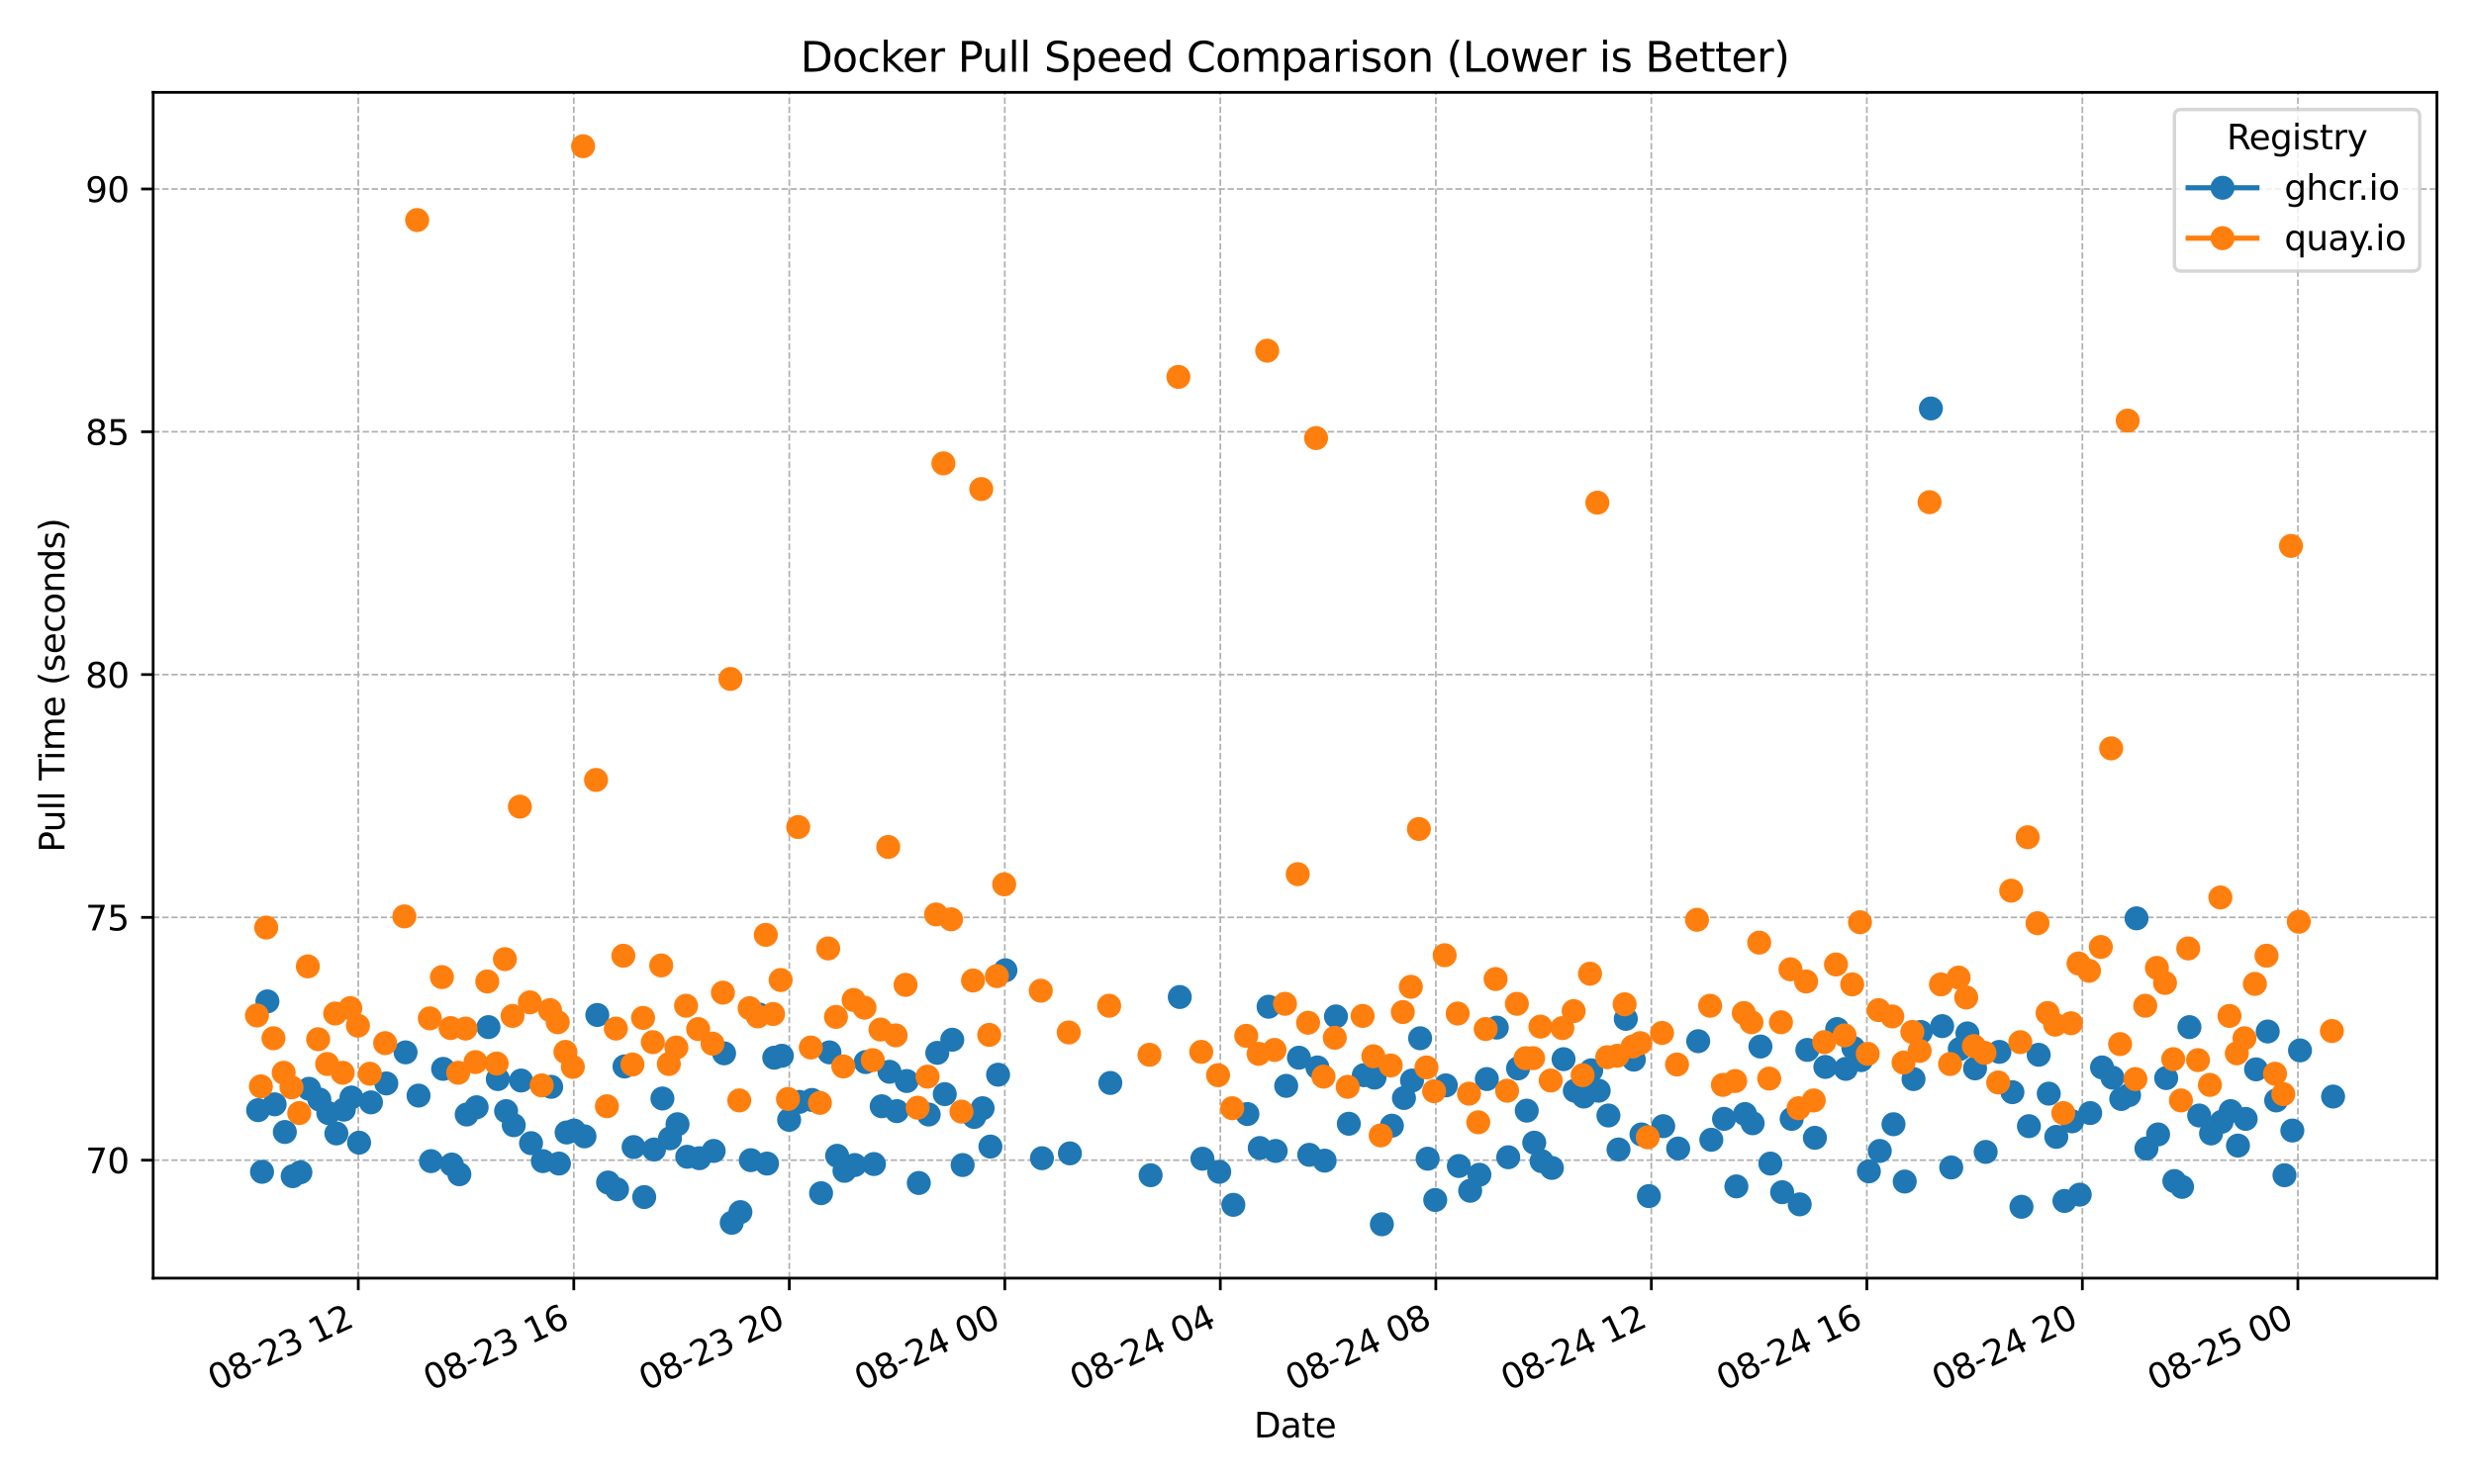 <?xml version="1.0" encoding="utf-8" standalone="no"?>
<!DOCTYPE svg PUBLIC "-//W3C//DTD SVG 1.1//EN"
  "http://www.w3.org/Graphics/SVG/1.1/DTD/svg11.dtd">
<svg xmlns:xlink="http://www.w3.org/1999/xlink" width="720pt" height="432pt" viewBox="0 0 720 432" xmlns="http://www.w3.org/2000/svg" version="1.1">
 <defs>
  <style type="text/css">*{stroke-linejoin: round; stroke-linecap: butt}</style>
 </defs>
 <g id="figure_1">
  <g id="patch_1">
   <path d="M 0 432 
L 720 432 
L 720 0 
L 0 0 
z
" style="fill: #ffffff"/>
  </g>
  <g id="axes_1">
   <g id="patch_2">
    <path d="M 44.57 372.081 
L 709.2 372.081 
L 709.2 26.88 
L 44.57 26.88 
z
" style="fill: #ffffff"/>
   </g>
   <g id="matplotlib.axis_1">
    <g id="xtick_1">
     <g id="line2d_1">
      <path d="M 104.267 372.081 
L 104.267 26.88 
" clip-path="url(#p07d7862d89)" style="fill: none; stroke-dasharray: 1.85,0.8; stroke-dashoffset: 0; stroke: #b0b0b0; stroke-width: 0.5"/>
     </g>
     <g id="line2d_2">
      <defs>
       <path id="m76a9630cfe" d="M 0 0 
L 0 3.5 
" style="stroke: #000000; stroke-width: 0.8"/>
      </defs>
      <g>
       <use xlink:href="#m76a9630cfe" x="104.267" y="372.081" style="stroke: #000000; stroke-width: 0.8"/>
      </g>
     </g>
     <g id="text_1">
      <!-- 08-23 12 -->
      <g transform="translate(62.64 404.969) rotate(-25) scale(0.1 -0.1)">
       <defs>
        <path id="DejaVuSans-30" d="M 2034 4250 
Q 1547 4250 1301 3770 
Q 1056 3291 1056 2328 
Q 1056 1369 1301 889 
Q 1547 409 2034 409 
Q 2525 409 2770 889 
Q 3016 1369 3016 2328 
Q 3016 3291 2770 3770 
Q 2525 4250 2034 4250 
z
M 2034 4750 
Q 2819 4750 3233 4129 
Q 3647 3509 3647 2328 
Q 3647 1150 3233 529 
Q 2819 -91 2034 -91 
Q 1250 -91 836 529 
Q 422 1150 422 2328 
Q 422 3509 836 4129 
Q 1250 4750 2034 4750 
z
" transform="scale(0.016)"/>
        <path id="DejaVuSans-38" d="M 2034 2216 
Q 1584 2216 1326 1975 
Q 1069 1734 1069 1313 
Q 1069 891 1326 650 
Q 1584 409 2034 409 
Q 2484 409 2743 651 
Q 3003 894 3003 1313 
Q 3003 1734 2745 1975 
Q 2488 2216 2034 2216 
z
M 1403 2484 
Q 997 2584 770 2862 
Q 544 3141 544 3541 
Q 544 4100 942 4425 
Q 1341 4750 2034 4750 
Q 2731 4750 3128 4425 
Q 3525 4100 3525 3541 
Q 3525 3141 3298 2862 
Q 3072 2584 2669 2484 
Q 3125 2378 3379 2068 
Q 3634 1759 3634 1313 
Q 3634 634 3220 271 
Q 2806 -91 2034 -91 
Q 1263 -91 848 271 
Q 434 634 434 1313 
Q 434 1759 690 2068 
Q 947 2378 1403 2484 
z
M 1172 3481 
Q 1172 3119 1398 2916 
Q 1625 2713 2034 2713 
Q 2441 2713 2670 2916 
Q 2900 3119 2900 3481 
Q 2900 3844 2670 4047 
Q 2441 4250 2034 4250 
Q 1625 4250 1398 4047 
Q 1172 3844 1172 3481 
z
" transform="scale(0.016)"/>
        <path id="DejaVuSans-2d" d="M 313 2009 
L 1997 2009 
L 1997 1497 
L 313 1497 
L 313 2009 
z
" transform="scale(0.016)"/>
        <path id="DejaVuSans-32" d="M 1228 531 
L 3431 531 
L 3431 0 
L 469 0 
L 469 531 
Q 828 903 1448 1529 
Q 2069 2156 2228 2338 
Q 2531 2678 2651 2914 
Q 2772 3150 2772 3378 
Q 2772 3750 2511 3984 
Q 2250 4219 1831 4219 
Q 1534 4219 1204 4116 
Q 875 4013 500 3803 
L 500 4441 
Q 881 4594 1212 4672 
Q 1544 4750 1819 4750 
Q 2544 4750 2975 4387 
Q 3406 4025 3406 3419 
Q 3406 3131 3298 2873 
Q 3191 2616 2906 2266 
Q 2828 2175 2409 1742 
Q 1991 1309 1228 531 
z
" transform="scale(0.016)"/>
        <path id="DejaVuSans-33" d="M 2597 2516 
Q 3050 2419 3304 2112 
Q 3559 1806 3559 1356 
Q 3559 666 3084 287 
Q 2609 -91 1734 -91 
Q 1441 -91 1130 -33 
Q 819 25 488 141 
L 488 750 
Q 750 597 1062 519 
Q 1375 441 1716 441 
Q 2309 441 2620 675 
Q 2931 909 2931 1356 
Q 2931 1769 2642 2001 
Q 2353 2234 1838 2234 
L 1294 2234 
L 1294 2753 
L 1863 2753 
Q 2328 2753 2575 2939 
Q 2822 3125 2822 3475 
Q 2822 3834 2567 4026 
Q 2313 4219 1838 4219 
Q 1578 4219 1281 4162 
Q 984 4106 628 3988 
L 628 4550 
Q 988 4650 1302 4700 
Q 1616 4750 1894 4750 
Q 2613 4750 3031 4423 
Q 3450 4097 3450 3541 
Q 3450 3153 3228 2886 
Q 3006 2619 2597 2516 
z
" transform="scale(0.016)"/>
        <path id="DejaVuSans-20" transform="scale(0.016)"/>
        <path id="DejaVuSans-31" d="M 794 531 
L 1825 531 
L 1825 4091 
L 703 3866 
L 703 4441 
L 1819 4666 
L 2450 4666 
L 2450 531 
L 3481 531 
L 3481 0 
L 794 0 
L 794 531 
z
" transform="scale(0.016)"/>
       </defs>
       <use xlink:href="#DejaVuSans-30"/>
       <use xlink:href="#DejaVuSans-38" transform="translate(63.623 0)"/>
       <use xlink:href="#DejaVuSans-2d" transform="translate(127.246 0)"/>
       <use xlink:href="#DejaVuSans-32" transform="translate(163.33 0)"/>
       <use xlink:href="#DejaVuSans-33" transform="translate(226.953 0)"/>
       <use xlink:href="#DejaVuSans-20" transform="translate(290.576 0)"/>
       <use xlink:href="#DejaVuSans-31" transform="translate(322.363 0)"/>
       <use xlink:href="#DejaVuSans-32" transform="translate(385.986 0)"/>
      </g>
     </g>
    </g>
    <g id="xtick_2">
     <g id="line2d_3">
      <path d="M 166.987 372.081 
L 166.987 26.88 
" clip-path="url(#p07d7862d89)" style="fill: none; stroke-dasharray: 1.85,0.8; stroke-dashoffset: 0; stroke: #b0b0b0; stroke-width: 0.5"/>
     </g>
     <g id="line2d_4">
      <g>
       <use xlink:href="#m76a9630cfe" x="166.987" y="372.081" style="stroke: #000000; stroke-width: 0.8"/>
      </g>
     </g>
     <g id="text_2">
      <!-- 08-23 16 -->
      <g transform="translate(125.359 404.969) rotate(-25) scale(0.1 -0.1)">
       <defs>
        <path id="DejaVuSans-36" d="M 2113 2584 
Q 1688 2584 1439 2293 
Q 1191 2003 1191 1497 
Q 1191 994 1439 701 
Q 1688 409 2113 409 
Q 2538 409 2786 701 
Q 3034 994 3034 1497 
Q 3034 2003 2786 2293 
Q 2538 2584 2113 2584 
z
M 3366 4563 
L 3366 3988 
Q 3128 4100 2886 4159 
Q 2644 4219 2406 4219 
Q 1781 4219 1451 3797 
Q 1122 3375 1075 2522 
Q 1259 2794 1537 2939 
Q 1816 3084 2150 3084 
Q 2853 3084 3261 2657 
Q 3669 2231 3669 1497 
Q 3669 778 3244 343 
Q 2819 -91 2113 -91 
Q 1303 -91 875 529 
Q 447 1150 447 2328 
Q 447 3434 972 4092 
Q 1497 4750 2381 4750 
Q 2619 4750 2861 4703 
Q 3103 4656 3366 4563 
z
" transform="scale(0.016)"/>
       </defs>
       <use xlink:href="#DejaVuSans-30"/>
       <use xlink:href="#DejaVuSans-38" transform="translate(63.623 0)"/>
       <use xlink:href="#DejaVuSans-2d" transform="translate(127.246 0)"/>
       <use xlink:href="#DejaVuSans-32" transform="translate(163.33 0)"/>
       <use xlink:href="#DejaVuSans-33" transform="translate(226.953 0)"/>
       <use xlink:href="#DejaVuSans-20" transform="translate(290.576 0)"/>
       <use xlink:href="#DejaVuSans-31" transform="translate(322.363 0)"/>
       <use xlink:href="#DejaVuSans-36" transform="translate(385.986 0)"/>
      </g>
     </g>
    </g>
    <g id="xtick_3">
     <g id="line2d_5">
      <path d="M 229.706 372.081 
L 229.706 26.88 
" clip-path="url(#p07d7862d89)" style="fill: none; stroke-dasharray: 1.85,0.8; stroke-dashoffset: 0; stroke: #b0b0b0; stroke-width: 0.5"/>
     </g>
     <g id="line2d_6">
      <g>
       <use xlink:href="#m76a9630cfe" x="229.706" y="372.081" style="stroke: #000000; stroke-width: 0.8"/>
      </g>
     </g>
     <g id="text_3">
      <!-- 08-23 20 -->
      <g transform="translate(188.079 404.969) rotate(-25) scale(0.1 -0.1)">
       <use xlink:href="#DejaVuSans-30"/>
       <use xlink:href="#DejaVuSans-38" transform="translate(63.623 0)"/>
       <use xlink:href="#DejaVuSans-2d" transform="translate(127.246 0)"/>
       <use xlink:href="#DejaVuSans-32" transform="translate(163.33 0)"/>
       <use xlink:href="#DejaVuSans-33" transform="translate(226.953 0)"/>
       <use xlink:href="#DejaVuSans-20" transform="translate(290.576 0)"/>
       <use xlink:href="#DejaVuSans-32" transform="translate(322.363 0)"/>
       <use xlink:href="#DejaVuSans-30" transform="translate(385.986 0)"/>
      </g>
     </g>
    </g>
    <g id="xtick_4">
     <g id="line2d_7">
      <path d="M 292.425 372.081 
L 292.425 26.88 
" clip-path="url(#p07d7862d89)" style="fill: none; stroke-dasharray: 1.85,0.8; stroke-dashoffset: 0; stroke: #b0b0b0; stroke-width: 0.5"/>
     </g>
     <g id="line2d_8">
      <g>
       <use xlink:href="#m76a9630cfe" x="292.425" y="372.081" style="stroke: #000000; stroke-width: 0.8"/>
      </g>
     </g>
     <g id="text_4">
      <!-- 08-24 00 -->
      <g transform="translate(250.798 404.969) rotate(-25) scale(0.1 -0.1)">
       <defs>
        <path id="DejaVuSans-34" d="M 2419 4116 
L 825 1625 
L 2419 1625 
L 2419 4116 
z
M 2253 4666 
L 3047 4666 
L 3047 1625 
L 3713 1625 
L 3713 1100 
L 3047 1100 
L 3047 0 
L 2419 0 
L 2419 1100 
L 313 1100 
L 313 1709 
L 2253 4666 
z
" transform="scale(0.016)"/>
       </defs>
       <use xlink:href="#DejaVuSans-30"/>
       <use xlink:href="#DejaVuSans-38" transform="translate(63.623 0)"/>
       <use xlink:href="#DejaVuSans-2d" transform="translate(127.246 0)"/>
       <use xlink:href="#DejaVuSans-32" transform="translate(163.33 0)"/>
       <use xlink:href="#DejaVuSans-34" transform="translate(226.953 0)"/>
       <use xlink:href="#DejaVuSans-20" transform="translate(290.576 0)"/>
       <use xlink:href="#DejaVuSans-30" transform="translate(322.363 0)"/>
       <use xlink:href="#DejaVuSans-30" transform="translate(385.986 0)"/>
      </g>
     </g>
    </g>
    <g id="xtick_5">
     <g id="line2d_9">
      <path d="M 355.144 372.081 
L 355.144 26.88 
" clip-path="url(#p07d7862d89)" style="fill: none; stroke-dasharray: 1.85,0.8; stroke-dashoffset: 0; stroke: #b0b0b0; stroke-width: 0.5"/>
     </g>
     <g id="line2d_10">
      <g>
       <use xlink:href="#m76a9630cfe" x="355.144" y="372.081" style="stroke: #000000; stroke-width: 0.8"/>
      </g>
     </g>
     <g id="text_5">
      <!-- 08-24 04 -->
      <g transform="translate(313.517 404.969) rotate(-25) scale(0.1 -0.1)">
       <use xlink:href="#DejaVuSans-30"/>
       <use xlink:href="#DejaVuSans-38" transform="translate(63.623 0)"/>
       <use xlink:href="#DejaVuSans-2d" transform="translate(127.246 0)"/>
       <use xlink:href="#DejaVuSans-32" transform="translate(163.33 0)"/>
       <use xlink:href="#DejaVuSans-34" transform="translate(226.953 0)"/>
       <use xlink:href="#DejaVuSans-20" transform="translate(290.576 0)"/>
       <use xlink:href="#DejaVuSans-30" transform="translate(322.363 0)"/>
       <use xlink:href="#DejaVuSans-34" transform="translate(385.986 0)"/>
      </g>
     </g>
    </g>
    <g id="xtick_6">
     <g id="line2d_11">
      <path d="M 417.864 372.081 
L 417.864 26.88 
" clip-path="url(#p07d7862d89)" style="fill: none; stroke-dasharray: 1.85,0.8; stroke-dashoffset: 0; stroke: #b0b0b0; stroke-width: 0.5"/>
     </g>
     <g id="line2d_12">
      <g>
       <use xlink:href="#m76a9630cfe" x="417.864" y="372.081" style="stroke: #000000; stroke-width: 0.8"/>
      </g>
     </g>
     <g id="text_6">
      <!-- 08-24 08 -->
      <g transform="translate(376.236 404.969) rotate(-25) scale(0.1 -0.1)">
       <use xlink:href="#DejaVuSans-30"/>
       <use xlink:href="#DejaVuSans-38" transform="translate(63.623 0)"/>
       <use xlink:href="#DejaVuSans-2d" transform="translate(127.246 0)"/>
       <use xlink:href="#DejaVuSans-32" transform="translate(163.33 0)"/>
       <use xlink:href="#DejaVuSans-34" transform="translate(226.953 0)"/>
       <use xlink:href="#DejaVuSans-20" transform="translate(290.576 0)"/>
       <use xlink:href="#DejaVuSans-30" transform="translate(322.363 0)"/>
       <use xlink:href="#DejaVuSans-38" transform="translate(385.986 0)"/>
      </g>
     </g>
    </g>
    <g id="xtick_7">
     <g id="line2d_13">
      <path d="M 480.583 372.081 
L 480.583 26.88 
" clip-path="url(#p07d7862d89)" style="fill: none; stroke-dasharray: 1.85,0.8; stroke-dashoffset: 0; stroke: #b0b0b0; stroke-width: 0.5"/>
     </g>
     <g id="line2d_14">
      <g>
       <use xlink:href="#m76a9630cfe" x="480.583" y="372.081" style="stroke: #000000; stroke-width: 0.8"/>
      </g>
     </g>
     <g id="text_7">
      <!-- 08-24 12 -->
      <g transform="translate(438.956 404.969) rotate(-25) scale(0.1 -0.1)">
       <use xlink:href="#DejaVuSans-30"/>
       <use xlink:href="#DejaVuSans-38" transform="translate(63.623 0)"/>
       <use xlink:href="#DejaVuSans-2d" transform="translate(127.246 0)"/>
       <use xlink:href="#DejaVuSans-32" transform="translate(163.33 0)"/>
       <use xlink:href="#DejaVuSans-34" transform="translate(226.953 0)"/>
       <use xlink:href="#DejaVuSans-20" transform="translate(290.576 0)"/>
       <use xlink:href="#DejaVuSans-31" transform="translate(322.363 0)"/>
       <use xlink:href="#DejaVuSans-32" transform="translate(385.986 0)"/>
      </g>
     </g>
    </g>
    <g id="xtick_8">
     <g id="line2d_15">
      <path d="M 543.302 372.081 
L 543.302 26.88 
" clip-path="url(#p07d7862d89)" style="fill: none; stroke-dasharray: 1.85,0.8; stroke-dashoffset: 0; stroke: #b0b0b0; stroke-width: 0.5"/>
     </g>
     <g id="line2d_16">
      <g>
       <use xlink:href="#m76a9630cfe" x="543.302" y="372.081" style="stroke: #000000; stroke-width: 0.8"/>
      </g>
     </g>
     <g id="text_8">
      <!-- 08-24 16 -->
      <g transform="translate(501.675 404.969) rotate(-25) scale(0.1 -0.1)">
       <use xlink:href="#DejaVuSans-30"/>
       <use xlink:href="#DejaVuSans-38" transform="translate(63.623 0)"/>
       <use xlink:href="#DejaVuSans-2d" transform="translate(127.246 0)"/>
       <use xlink:href="#DejaVuSans-32" transform="translate(163.33 0)"/>
       <use xlink:href="#DejaVuSans-34" transform="translate(226.953 0)"/>
       <use xlink:href="#DejaVuSans-20" transform="translate(290.576 0)"/>
       <use xlink:href="#DejaVuSans-31" transform="translate(322.363 0)"/>
       <use xlink:href="#DejaVuSans-36" transform="translate(385.986 0)"/>
      </g>
     </g>
    </g>
    <g id="xtick_9">
     <g id="line2d_17">
      <path d="M 606.022 372.081 
L 606.022 26.88 
" clip-path="url(#p07d7862d89)" style="fill: none; stroke-dasharray: 1.85,0.8; stroke-dashoffset: 0; stroke: #b0b0b0; stroke-width: 0.5"/>
     </g>
     <g id="line2d_18">
      <g>
       <use xlink:href="#m76a9630cfe" x="606.022" y="372.081" style="stroke: #000000; stroke-width: 0.8"/>
      </g>
     </g>
     <g id="text_9">
      <!-- 08-24 20 -->
      <g transform="translate(564.394 404.969) rotate(-25) scale(0.1 -0.1)">
       <use xlink:href="#DejaVuSans-30"/>
       <use xlink:href="#DejaVuSans-38" transform="translate(63.623 0)"/>
       <use xlink:href="#DejaVuSans-2d" transform="translate(127.246 0)"/>
       <use xlink:href="#DejaVuSans-32" transform="translate(163.33 0)"/>
       <use xlink:href="#DejaVuSans-34" transform="translate(226.953 0)"/>
       <use xlink:href="#DejaVuSans-20" transform="translate(290.576 0)"/>
       <use xlink:href="#DejaVuSans-32" transform="translate(322.363 0)"/>
       <use xlink:href="#DejaVuSans-30" transform="translate(385.986 0)"/>
      </g>
     </g>
    </g>
    <g id="xtick_10">
     <g id="line2d_19">
      <path d="M 668.741 372.081 
L 668.741 26.88 
" clip-path="url(#p07d7862d89)" style="fill: none; stroke-dasharray: 1.85,0.8; stroke-dashoffset: 0; stroke: #b0b0b0; stroke-width: 0.5"/>
     </g>
     <g id="line2d_20">
      <g>
       <use xlink:href="#m76a9630cfe" x="668.741" y="372.081" style="stroke: #000000; stroke-width: 0.8"/>
      </g>
     </g>
     <g id="text_10">
      <!-- 08-25 00 -->
      <g transform="translate(627.114 404.969) rotate(-25) scale(0.1 -0.1)">
       <defs>
        <path id="DejaVuSans-35" d="M 691 4666 
L 3169 4666 
L 3169 4134 
L 1269 4134 
L 1269 2991 
Q 1406 3038 1543 3061 
Q 1681 3084 1819 3084 
Q 2600 3084 3056 2656 
Q 3513 2228 3513 1497 
Q 3513 744 3044 326 
Q 2575 -91 1722 -91 
Q 1428 -91 1123 -41 
Q 819 9 494 109 
L 494 744 
Q 775 591 1075 516 
Q 1375 441 1709 441 
Q 2250 441 2565 725 
Q 2881 1009 2881 1497 
Q 2881 1984 2565 2268 
Q 2250 2553 1709 2553 
Q 1456 2553 1204 2497 
Q 953 2441 691 2322 
L 691 4666 
z
" transform="scale(0.016)"/>
       </defs>
       <use xlink:href="#DejaVuSans-30"/>
       <use xlink:href="#DejaVuSans-38" transform="translate(63.623 0)"/>
       <use xlink:href="#DejaVuSans-2d" transform="translate(127.246 0)"/>
       <use xlink:href="#DejaVuSans-32" transform="translate(163.33 0)"/>
       <use xlink:href="#DejaVuSans-35" transform="translate(226.953 0)"/>
       <use xlink:href="#DejaVuSans-20" transform="translate(290.576 0)"/>
       <use xlink:href="#DejaVuSans-30" transform="translate(322.363 0)"/>
       <use xlink:href="#DejaVuSans-30" transform="translate(385.986 0)"/>
      </g>
     </g>
    </g>
    <g id="text_11">
     <!-- Date -->
     <g transform="translate(364.934 418.452) scale(0.1 -0.1)">
      <defs>
       <path id="DejaVuSans-44" d="M 1259 4147 
L 1259 519 
L 2022 519 
Q 2988 519 3436 956 
Q 3884 1394 3884 2338 
Q 3884 3275 3436 3711 
Q 2988 4147 2022 4147 
L 1259 4147 
z
M 628 4666 
L 1925 4666 
Q 3281 4666 3915 4102 
Q 4550 3538 4550 2338 
Q 4550 1131 3912 565 
Q 3275 0 1925 0 
L 628 0 
L 628 4666 
z
" transform="scale(0.016)"/>
       <path id="DejaVuSans-61" d="M 2194 1759 
Q 1497 1759 1228 1600 
Q 959 1441 959 1056 
Q 959 750 1161 570 
Q 1363 391 1709 391 
Q 2188 391 2477 730 
Q 2766 1069 2766 1631 
L 2766 1759 
L 2194 1759 
z
M 3341 1997 
L 3341 0 
L 2766 0 
L 2766 531 
Q 2569 213 2275 61 
Q 1981 -91 1556 -91 
Q 1019 -91 701 211 
Q 384 513 384 1019 
Q 384 1609 779 1909 
Q 1175 2209 1959 2209 
L 2766 2209 
L 2766 2266 
Q 2766 2663 2505 2880 
Q 2244 3097 1772 3097 
Q 1472 3097 1187 3025 
Q 903 2953 641 2809 
L 641 3341 
Q 956 3463 1253 3523 
Q 1550 3584 1831 3584 
Q 2591 3584 2966 3190 
Q 3341 2797 3341 1997 
z
" transform="scale(0.016)"/>
       <path id="DejaVuSans-74" d="M 1172 4494 
L 1172 3500 
L 2356 3500 
L 2356 3053 
L 1172 3053 
L 1172 1153 
Q 1172 725 1289 603 
Q 1406 481 1766 481 
L 2356 481 
L 2356 0 
L 1766 0 
Q 1100 0 847 248 
Q 594 497 594 1153 
L 594 3053 
L 172 3053 
L 172 3500 
L 594 3500 
L 594 4494 
L 1172 4494 
z
" transform="scale(0.016)"/>
       <path id="DejaVuSans-65" d="M 3597 1894 
L 3597 1613 
L 953 1613 
Q 991 1019 1311 708 
Q 1631 397 2203 397 
Q 2534 397 2845 478 
Q 3156 559 3463 722 
L 3463 178 
Q 3153 47 2828 -22 
Q 2503 -91 2169 -91 
Q 1331 -91 842 396 
Q 353 884 353 1716 
Q 353 2575 817 3079 
Q 1281 3584 2069 3584 
Q 2775 3584 3186 3129 
Q 3597 2675 3597 1894 
z
M 3022 2063 
Q 3016 2534 2758 2815 
Q 2500 3097 2075 3097 
Q 1594 3097 1305 2825 
Q 1016 2553 972 2059 
L 3022 2063 
z
" transform="scale(0.016)"/>
      </defs>
      <use xlink:href="#DejaVuSans-44"/>
      <use xlink:href="#DejaVuSans-61" transform="translate(77.002 0)"/>
      <use xlink:href="#DejaVuSans-74" transform="translate(138.281 0)"/>
      <use xlink:href="#DejaVuSans-65" transform="translate(177.49 0)"/>
     </g>
    </g>
   </g>
   <g id="matplotlib.axis_2">
    <g id="ytick_1">
     <g id="line2d_21">
      <path d="M 44.57 337.73 
L 709.2 337.73 
" clip-path="url(#p07d7862d89)" style="fill: none; stroke-dasharray: 1.85,0.8; stroke-dashoffset: 0; stroke: #b0b0b0; stroke-width: 0.5"/>
     </g>
     <g id="line2d_22">
      <defs>
       <path id="mb3858b5b9a" d="M 0 0 
L -3.5 0 
" style="stroke: #000000; stroke-width: 0.8"/>
      </defs>
      <g>
       <use xlink:href="#mb3858b5b9a" x="44.57" y="337.73" style="stroke: #000000; stroke-width: 0.8"/>
      </g>
     </g>
     <g id="text_12">
      <!-- 70 -->
      <g transform="translate(24.845 341.529) scale(0.1 -0.1)">
       <defs>
        <path id="DejaVuSans-37" d="M 525 4666 
L 3525 4666 
L 3525 4397 
L 1831 0 
L 1172 0 
L 2766 4134 
L 525 4134 
L 525 4666 
z
" transform="scale(0.016)"/>
       </defs>
       <use xlink:href="#DejaVuSans-37"/>
       <use xlink:href="#DejaVuSans-30" transform="translate(63.623 0)"/>
      </g>
     </g>
    </g>
    <g id="ytick_2">
     <g id="line2d_23">
      <path d="M 44.57 267.05 
L 709.2 267.05 
" clip-path="url(#p07d7862d89)" style="fill: none; stroke-dasharray: 1.85,0.8; stroke-dashoffset: 0; stroke: #b0b0b0; stroke-width: 0.5"/>
     </g>
     <g id="line2d_24">
      <g>
       <use xlink:href="#mb3858b5b9a" x="44.57" y="267.05" style="stroke: #000000; stroke-width: 0.8"/>
      </g>
     </g>
     <g id="text_13">
      <!-- 75 -->
      <g transform="translate(24.845 270.85) scale(0.1 -0.1)">
       <use xlink:href="#DejaVuSans-37"/>
       <use xlink:href="#DejaVuSans-35" transform="translate(63.623 0)"/>
      </g>
     </g>
    </g>
    <g id="ytick_3">
     <g id="line2d_25">
      <path d="M 44.57 196.37 
L 709.2 196.37 
" clip-path="url(#p07d7862d89)" style="fill: none; stroke-dasharray: 1.85,0.8; stroke-dashoffset: 0; stroke: #b0b0b0; stroke-width: 0.5"/>
     </g>
     <g id="line2d_26">
      <g>
       <use xlink:href="#mb3858b5b9a" x="44.57" y="196.37" style="stroke: #000000; stroke-width: 0.8"/>
      </g>
     </g>
     <g id="text_14">
      <!-- 80 -->
      <g transform="translate(24.845 200.17) scale(0.1 -0.1)">
       <use xlink:href="#DejaVuSans-38"/>
       <use xlink:href="#DejaVuSans-30" transform="translate(63.623 0)"/>
      </g>
     </g>
    </g>
    <g id="ytick_4">
     <g id="line2d_27">
      <path d="M 44.57 125.691 
L 709.2 125.691 
" clip-path="url(#p07d7862d89)" style="fill: none; stroke-dasharray: 1.85,0.8; stroke-dashoffset: 0; stroke: #b0b0b0; stroke-width: 0.5"/>
     </g>
     <g id="line2d_28">
      <g>
       <use xlink:href="#mb3858b5b9a" x="44.57" y="125.691" style="stroke: #000000; stroke-width: 0.8"/>
      </g>
     </g>
     <g id="text_15">
      <!-- 85 -->
      <g transform="translate(24.845 129.49) scale(0.1 -0.1)">
       <use xlink:href="#DejaVuSans-38"/>
       <use xlink:href="#DejaVuSans-35" transform="translate(63.623 0)"/>
      </g>
     </g>
    </g>
    <g id="ytick_5">
     <g id="line2d_29">
      <path d="M 44.57 55.011 
L 709.2 55.011 
" clip-path="url(#p07d7862d89)" style="fill: none; stroke-dasharray: 1.85,0.8; stroke-dashoffset: 0; stroke: #b0b0b0; stroke-width: 0.5"/>
     </g>
     <g id="line2d_30">
      <g>
       <use xlink:href="#mb3858b5b9a" x="44.57" y="55.011" style="stroke: #000000; stroke-width: 0.8"/>
      </g>
     </g>
     <g id="text_16">
      <!-- 90 -->
      <g transform="translate(24.845 58.81) scale(0.1 -0.1)">
       <defs>
        <path id="DejaVuSans-39" d="M 703 97 
L 703 672 
Q 941 559 1184 500 
Q 1428 441 1663 441 
Q 2288 441 2617 861 
Q 2947 1281 2994 2138 
Q 2813 1869 2534 1725 
Q 2256 1581 1919 1581 
Q 1219 1581 811 2004 
Q 403 2428 403 3163 
Q 403 3881 828 4315 
Q 1253 4750 1959 4750 
Q 2769 4750 3195 4129 
Q 3622 3509 3622 2328 
Q 3622 1225 3098 567 
Q 2575 -91 1691 -91 
Q 1453 -91 1209 -44 
Q 966 3 703 97 
z
M 1959 2075 
Q 2384 2075 2632 2365 
Q 2881 2656 2881 3163 
Q 2881 3666 2632 3958 
Q 2384 4250 1959 4250 
Q 1534 4250 1286 3958 
Q 1038 3666 1038 3163 
Q 1038 2656 1286 2365 
Q 1534 2075 1959 2075 
z
" transform="scale(0.016)"/>
       </defs>
       <use xlink:href="#DejaVuSans-39"/>
       <use xlink:href="#DejaVuSans-30" transform="translate(63.623 0)"/>
      </g>
     </g>
    </g>
    <g id="text_17">
     <!-- Pull Time (seconds) -->
     <g transform="translate(18.765 248.105) rotate(-90) scale(0.1 -0.1)">
      <defs>
       <path id="DejaVuSans-50" d="M 1259 4147 
L 1259 2394 
L 2053 2394 
Q 2494 2394 2734 2622 
Q 2975 2850 2975 3272 
Q 2975 3691 2734 3919 
Q 2494 4147 2053 4147 
L 1259 4147 
z
M 628 4666 
L 2053 4666 
Q 2838 4666 3239 4311 
Q 3641 3956 3641 3272 
Q 3641 2581 3239 2228 
Q 2838 1875 2053 1875 
L 1259 1875 
L 1259 0 
L 628 0 
L 628 4666 
z
" transform="scale(0.016)"/>
       <path id="DejaVuSans-75" d="M 544 1381 
L 544 3500 
L 1119 3500 
L 1119 1403 
Q 1119 906 1312 657 
Q 1506 409 1894 409 
Q 2359 409 2629 706 
Q 2900 1003 2900 1516 
L 2900 3500 
L 3475 3500 
L 3475 0 
L 2900 0 
L 2900 538 
Q 2691 219 2414 64 
Q 2138 -91 1772 -91 
Q 1169 -91 856 284 
Q 544 659 544 1381 
z
M 1991 3584 
L 1991 3584 
z
" transform="scale(0.016)"/>
       <path id="DejaVuSans-6c" d="M 603 4863 
L 1178 4863 
L 1178 0 
L 603 0 
L 603 4863 
z
" transform="scale(0.016)"/>
       <path id="DejaVuSans-54" d="M -19 4666 
L 3928 4666 
L 3928 4134 
L 2272 4134 
L 2272 0 
L 1638 0 
L 1638 4134 
L -19 4134 
L -19 4666 
z
" transform="scale(0.016)"/>
       <path id="DejaVuSans-69" d="M 603 3500 
L 1178 3500 
L 1178 0 
L 603 0 
L 603 3500 
z
M 603 4863 
L 1178 4863 
L 1178 4134 
L 603 4134 
L 603 4863 
z
" transform="scale(0.016)"/>
       <path id="DejaVuSans-6d" d="M 3328 2828 
Q 3544 3216 3844 3400 
Q 4144 3584 4550 3584 
Q 5097 3584 5394 3201 
Q 5691 2819 5691 2113 
L 5691 0 
L 5113 0 
L 5113 2094 
Q 5113 2597 4934 2840 
Q 4756 3084 4391 3084 
Q 3944 3084 3684 2787 
Q 3425 2491 3425 1978 
L 3425 0 
L 2847 0 
L 2847 2094 
Q 2847 2600 2669 2842 
Q 2491 3084 2119 3084 
Q 1678 3084 1418 2786 
Q 1159 2488 1159 1978 
L 1159 0 
L 581 0 
L 581 3500 
L 1159 3500 
L 1159 2956 
Q 1356 3278 1631 3431 
Q 1906 3584 2284 3584 
Q 2666 3584 2933 3390 
Q 3200 3197 3328 2828 
z
" transform="scale(0.016)"/>
       <path id="DejaVuSans-28" d="M 1984 4856 
Q 1566 4138 1362 3434 
Q 1159 2731 1159 2009 
Q 1159 1288 1364 580 
Q 1569 -128 1984 -844 
L 1484 -844 
Q 1016 -109 783 600 
Q 550 1309 550 2009 
Q 550 2706 781 3412 
Q 1013 4119 1484 4856 
L 1984 4856 
z
" transform="scale(0.016)"/>
       <path id="DejaVuSans-73" d="M 2834 3397 
L 2834 2853 
Q 2591 2978 2328 3040 
Q 2066 3103 1784 3103 
Q 1356 3103 1142 2972 
Q 928 2841 928 2578 
Q 928 2378 1081 2264 
Q 1234 2150 1697 2047 
L 1894 2003 
Q 2506 1872 2764 1633 
Q 3022 1394 3022 966 
Q 3022 478 2636 193 
Q 2250 -91 1575 -91 
Q 1294 -91 989 -36 
Q 684 19 347 128 
L 347 722 
Q 666 556 975 473 
Q 1284 391 1588 391 
Q 1994 391 2212 530 
Q 2431 669 2431 922 
Q 2431 1156 2273 1281 
Q 2116 1406 1581 1522 
L 1381 1569 
Q 847 1681 609 1914 
Q 372 2147 372 2553 
Q 372 3047 722 3315 
Q 1072 3584 1716 3584 
Q 2034 3584 2315 3537 
Q 2597 3491 2834 3397 
z
" transform="scale(0.016)"/>
       <path id="DejaVuSans-63" d="M 3122 3366 
L 3122 2828 
Q 2878 2963 2633 3030 
Q 2388 3097 2138 3097 
Q 1578 3097 1268 2742 
Q 959 2388 959 1747 
Q 959 1106 1268 751 
Q 1578 397 2138 397 
Q 2388 397 2633 464 
Q 2878 531 3122 666 
L 3122 134 
Q 2881 22 2623 -34 
Q 2366 -91 2075 -91 
Q 1284 -91 818 406 
Q 353 903 353 1747 
Q 353 2603 823 3093 
Q 1294 3584 2113 3584 
Q 2378 3584 2631 3529 
Q 2884 3475 3122 3366 
z
" transform="scale(0.016)"/>
       <path id="DejaVuSans-6f" d="M 1959 3097 
Q 1497 3097 1228 2736 
Q 959 2375 959 1747 
Q 959 1119 1226 758 
Q 1494 397 1959 397 
Q 2419 397 2687 759 
Q 2956 1122 2956 1747 
Q 2956 2369 2687 2733 
Q 2419 3097 1959 3097 
z
M 1959 3584 
Q 2709 3584 3137 3096 
Q 3566 2609 3566 1747 
Q 3566 888 3137 398 
Q 2709 -91 1959 -91 
Q 1206 -91 779 398 
Q 353 888 353 1747 
Q 353 2609 779 3096 
Q 1206 3584 1959 3584 
z
" transform="scale(0.016)"/>
       <path id="DejaVuSans-6e" d="M 3513 2113 
L 3513 0 
L 2938 0 
L 2938 2094 
Q 2938 2591 2744 2837 
Q 2550 3084 2163 3084 
Q 1697 3084 1428 2787 
Q 1159 2491 1159 1978 
L 1159 0 
L 581 0 
L 581 3500 
L 1159 3500 
L 1159 2956 
Q 1366 3272 1645 3428 
Q 1925 3584 2291 3584 
Q 2894 3584 3203 3211 
Q 3513 2838 3513 2113 
z
" transform="scale(0.016)"/>
       <path id="DejaVuSans-64" d="M 2906 2969 
L 2906 4863 
L 3481 4863 
L 3481 0 
L 2906 0 
L 2906 525 
Q 2725 213 2448 61 
Q 2172 -91 1784 -91 
Q 1150 -91 751 415 
Q 353 922 353 1747 
Q 353 2572 751 3078 
Q 1150 3584 1784 3584 
Q 2172 3584 2448 3432 
Q 2725 3281 2906 2969 
z
M 947 1747 
Q 947 1113 1208 752 
Q 1469 391 1925 391 
Q 2381 391 2643 752 
Q 2906 1113 2906 1747 
Q 2906 2381 2643 2742 
Q 2381 3103 1925 3103 
Q 1469 3103 1208 2742 
Q 947 2381 947 1747 
z
" transform="scale(0.016)"/>
       <path id="DejaVuSans-29" d="M 513 4856 
L 1013 4856 
Q 1481 4119 1714 3412 
Q 1947 2706 1947 2009 
Q 1947 1309 1714 600 
Q 1481 -109 1013 -844 
L 513 -844 
Q 928 -128 1133 580 
Q 1338 1288 1338 2009 
Q 1338 2731 1133 3434 
Q 928 4138 513 4856 
z
" transform="scale(0.016)"/>
      </defs>
      <use xlink:href="#DejaVuSans-50"/>
      <use xlink:href="#DejaVuSans-75" transform="translate(58.553 0)"/>
      <use xlink:href="#DejaVuSans-6c" transform="translate(121.932 0)"/>
      <use xlink:href="#DejaVuSans-6c" transform="translate(149.715 0)"/>
      <use xlink:href="#DejaVuSans-20" transform="translate(177.498 0)"/>
      <use xlink:href="#DejaVuSans-54" transform="translate(209.285 0)"/>
      <use xlink:href="#DejaVuSans-69" transform="translate(267.244 0)"/>
      <use xlink:href="#DejaVuSans-6d" transform="translate(295.027 0)"/>
      <use xlink:href="#DejaVuSans-65" transform="translate(392.439 0)"/>
      <use xlink:href="#DejaVuSans-20" transform="translate(453.963 0)"/>
      <use xlink:href="#DejaVuSans-28" transform="translate(485.75 0)"/>
      <use xlink:href="#DejaVuSans-73" transform="translate(524.764 0)"/>
      <use xlink:href="#DejaVuSans-65" transform="translate(576.863 0)"/>
      <use xlink:href="#DejaVuSans-63" transform="translate(638.387 0)"/>
      <use xlink:href="#DejaVuSans-6f" transform="translate(693.367 0)"/>
      <use xlink:href="#DejaVuSans-6e" transform="translate(754.549 0)"/>
      <use xlink:href="#DejaVuSans-64" transform="translate(817.928 0)"/>
      <use xlink:href="#DejaVuSans-73" transform="translate(881.404 0)"/>
      <use xlink:href="#DejaVuSans-29" transform="translate(933.504 0)"/>
     </g>
    </g>
   </g>
   <g id="line2d_31">
    <path d="M 678.99 319.212 
" clip-path="url(#p07d7862d89)" style="fill: none; stroke: #1f77b4; stroke-width: 1.5; stroke-linecap: square"/>
    <defs>
     <path id="m72c3198d05" d="M 0 3 
C 0.796 3 1.559 2.684 2.121 2.121 
C 2.684 1.559 3 0.796 3 0 
C 3 -0.796 2.684 -1.559 2.121 -2.121 
C 1.559 -2.684 0.796 -3 0 -3 
C -0.796 -3 -1.559 -2.684 -2.121 -2.121 
C -2.684 -1.559 -3 -0.796 -3 0 
C -3 0.796 -2.684 1.559 -2.121 2.121 
C -1.559 2.684 -0.796 3 0 3 
z
" style="stroke: #1f77b4"/>
    </defs>
    <g clip-path="url(#p07d7862d89)">
     <use xlink:href="#m72c3198d05" x="75.125" y="323.17" style="fill: #1f77b4; stroke: #1f77b4"/>
     <use xlink:href="#m72c3198d05" x="76.257" y="341.123" style="fill: #1f77b4; stroke: #1f77b4"/>
     <use xlink:href="#m72c3198d05" x="77.825" y="291.506" style="fill: #1f77b4; stroke: #1f77b4"/>
     <use xlink:href="#m72c3198d05" x="79.924" y="321.474" style="fill: #1f77b4; stroke: #1f77b4"/>
     <use xlink:href="#m72c3198d05" x="82.895" y="329.531" style="fill: #1f77b4; stroke: #1f77b4"/>
     <use xlink:href="#m72c3198d05" x="85.177" y="342.395" style="fill: #1f77b4; stroke: #1f77b4"/>
     <use xlink:href="#m72c3198d05" x="87.42" y="341.264" style="fill: #1f77b4; stroke: #1f77b4"/>
     <use xlink:href="#m72c3198d05" x="89.933" y="316.95" style="fill: #1f77b4; stroke: #1f77b4"/>
     <use xlink:href="#m72c3198d05" x="92.934" y="320.06" style="fill: #1f77b4; stroke: #1f77b4"/>
     <use xlink:href="#m72c3198d05" x="95.548" y="324.018" style="fill: #1f77b4; stroke: #1f77b4"/>
     <use xlink:href="#m72c3198d05" x="97.895" y="329.955" style="fill: #1f77b4; stroke: #1f77b4"/>
     <use xlink:href="#m72c3198d05" x="100.06" y="323.029" style="fill: #1f77b4; stroke: #1f77b4"/>
     <use xlink:href="#m72c3198d05" x="102.29" y="319.495" style="fill: #1f77b4; stroke: #1f77b4"/>
     <use xlink:href="#m72c3198d05" x="104.507" y="332.641" style="fill: #1f77b4; stroke: #1f77b4"/>
     <use xlink:href="#m72c3198d05" x="107.965" y="320.908" style="fill: #1f77b4; stroke: #1f77b4"/>
     <use xlink:href="#m72c3198d05" x="112.425" y="315.395" style="fill: #1f77b4; stroke: #1f77b4"/>
     <use xlink:href="#m72c3198d05" x="118.035" y="306.348" style="fill: #1f77b4; stroke: #1f77b4"/>
     <use xlink:href="#m72c3198d05" x="121.811" y="318.929" style="fill: #1f77b4; stroke: #1f77b4"/>
     <use xlink:href="#m72c3198d05" x="125.431" y="338.013" style="fill: #1f77b4; stroke: #1f77b4"/>
     <use xlink:href="#m72c3198d05" x="128.959" y="311.155" style="fill: #1f77b4; stroke: #1f77b4"/>
     <use xlink:href="#m72c3198d05" x="131.485" y="339.003" style="fill: #1f77b4; stroke: #1f77b4"/>
     <use xlink:href="#m72c3198d05" x="133.684" y="341.83" style="fill: #1f77b4; stroke: #1f77b4"/>
     <use xlink:href="#m72c3198d05" x="135.823" y="324.442" style="fill: #1f77b4; stroke: #1f77b4"/>
     <use xlink:href="#m72c3198d05" x="138.715" y="322.322" style="fill: #1f77b4; stroke: #1f77b4"/>
     <use xlink:href="#m72c3198d05" x="142.151" y="298.998" style="fill: #1f77b4; stroke: #1f77b4"/>
     <use xlink:href="#m72c3198d05" x="144.878" y="314.123" style="fill: #1f77b4; stroke: #1f77b4"/>
     <use xlink:href="#m72c3198d05" x="147.291" y="323.453" style="fill: #1f77b4; stroke: #1f77b4"/>
     <use xlink:href="#m72c3198d05" x="149.517" y="327.552" style="fill: #1f77b4; stroke: #1f77b4"/>
     <use xlink:href="#m72c3198d05" x="151.655" y="314.547" style="fill: #1f77b4; stroke: #1f77b4"/>
     <use xlink:href="#m72c3198d05" x="154.547" y="332.783" style="fill: #1f77b4; stroke: #1f77b4"/>
     <use xlink:href="#m72c3198d05" x="157.988" y="338.013" style="fill: #1f77b4; stroke: #1f77b4"/>
     <use xlink:href="#m72c3198d05" x="160.41" y="316.385" style="fill: #1f77b4; stroke: #1f77b4"/>
     <use xlink:href="#m72c3198d05" x="162.666" y="338.72" style="fill: #1f77b4; stroke: #1f77b4"/>
     <use xlink:href="#m72c3198d05" x="164.896" y="329.673" style="fill: #1f77b4; stroke: #1f77b4"/>
     <use xlink:href="#m72c3198d05" x="167.052" y="329.107" style="fill: #1f77b4; stroke: #1f77b4"/>
     <use xlink:href="#m72c3198d05" x="170.105" y="330.804" style="fill: #1f77b4; stroke: #1f77b4"/>
     <use xlink:href="#m72c3198d05" x="173.833" y="295.464" style="fill: #1f77b4; stroke: #1f77b4"/>
     <use xlink:href="#m72c3198d05" x="176.965" y="344.233" style="fill: #1f77b4; stroke: #1f77b4"/>
     <use xlink:href="#m72c3198d05" x="179.57" y="346.212" style="fill: #1f77b4; stroke: #1f77b4"/>
     <use xlink:href="#m72c3198d05" x="181.756" y="310.448" style="fill: #1f77b4; stroke: #1f77b4"/>
     <use xlink:href="#m72c3198d05" x="184.4" y="333.914" style="fill: #1f77b4; stroke: #1f77b4"/>
     <use xlink:href="#m72c3198d05" x="187.484" y="348.474" style="fill: #1f77b4; stroke: #1f77b4"/>
     <use xlink:href="#m72c3198d05" x="190.332" y="334.62" style="fill: #1f77b4; stroke: #1f77b4"/>
     <use xlink:href="#m72c3198d05" x="192.784" y="319.778" style="fill: #1f77b4; stroke: #1f77b4"/>
     <use xlink:href="#m72c3198d05" x="194.984" y="331.369" style="fill: #1f77b4; stroke: #1f77b4"/>
     <use xlink:href="#m72c3198d05" x="197.183" y="327.27" style="fill: #1f77b4; stroke: #1f77b4"/>
     <use xlink:href="#m72c3198d05" x="200.01" y="336.741" style="fill: #1f77b4; stroke: #1f77b4"/>
     <use xlink:href="#m72c3198d05" x="203.525" y="337.165" style="fill: #1f77b4; stroke: #1f77b4"/>
     <use xlink:href="#m72c3198d05" x="207.697" y="335.044" style="fill: #1f77b4; stroke: #1f77b4"/>
     <use xlink:href="#m72c3198d05" x="210.729" y="306.631" style="fill: #1f77b4; stroke: #1f77b4"/>
     <use xlink:href="#m72c3198d05" x="212.955" y="355.966" style="fill: #1f77b4; stroke: #1f77b4"/>
     <use xlink:href="#m72c3198d05" x="215.476" y="352.856" style="fill: #1f77b4; stroke: #1f77b4"/>
     <use xlink:href="#m72c3198d05" x="218.503" y="337.73" style="fill: #1f77b4; stroke: #1f77b4"/>
     <use xlink:href="#m72c3198d05" x="220.886" y="295.322" style="fill: #1f77b4; stroke: #1f77b4"/>
     <use xlink:href="#m72c3198d05" x="223.221" y="338.72" style="fill: #1f77b4; stroke: #1f77b4"/>
     <use xlink:href="#m72c3198d05" x="225.329" y="307.903" style="fill: #1f77b4; stroke: #1f77b4"/>
     <use xlink:href="#m72c3198d05" x="227.541" y="307.338" style="fill: #1f77b4; stroke: #1f77b4"/>
     <use xlink:href="#m72c3198d05" x="229.662" y="325.997" style="fill: #1f77b4; stroke: #1f77b4"/>
     <use xlink:href="#m72c3198d05" x="232.655" y="320.767" style="fill: #1f77b4; stroke: #1f77b4"/>
     <use xlink:href="#m72c3198d05" x="236.304" y="320.202" style="fill: #1f77b4; stroke: #1f77b4"/>
     <use xlink:href="#m72c3198d05" x="238.953" y="347.343" style="fill: #1f77b4; stroke: #1f77b4"/>
     <use xlink:href="#m72c3198d05" x="241.379" y="306.348" style="fill: #1f77b4; stroke: #1f77b4"/>
     <use xlink:href="#m72c3198d05" x="243.63" y="336.458" style="fill: #1f77b4; stroke: #1f77b4"/>
     <use xlink:href="#m72c3198d05" x="245.765" y="340.84" style="fill: #1f77b4; stroke: #1f77b4"/>
     <use xlink:href="#m72c3198d05" x="248.766" y="339.144" style="fill: #1f77b4; stroke: #1f77b4"/>
     <use xlink:href="#m72c3198d05" x="251.932" y="309.176" style="fill: #1f77b4; stroke: #1f77b4"/>
     <use xlink:href="#m72c3198d05" x="254.336" y="338.861" style="fill: #1f77b4; stroke: #1f77b4"/>
     <use xlink:href="#m72c3198d05" x="256.592" y="322.039" style="fill: #1f77b4; stroke: #1f77b4"/>
     <use xlink:href="#m72c3198d05" x="258.862" y="312.003" style="fill: #1f77b4; stroke: #1f77b4"/>
     <use xlink:href="#m72c3198d05" x="261.005" y="323.453" style="fill: #1f77b4; stroke: #1f77b4"/>
     <use xlink:href="#m72c3198d05" x="263.884" y="314.689" style="fill: #1f77b4; stroke: #1f77b4"/>
     <use xlink:href="#m72c3198d05" x="267.398" y="344.374" style="fill: #1f77b4; stroke: #1f77b4"/>
     <use xlink:href="#m72c3198d05" x="270.273" y="324.442" style="fill: #1f77b4; stroke: #1f77b4"/>
     <use xlink:href="#m72c3198d05" x="272.777" y="306.49" style="fill: #1f77b4; stroke: #1f77b4"/>
     <use xlink:href="#m72c3198d05" x="274.947" y="318.505" style="fill: #1f77b4; stroke: #1f77b4"/>
     <use xlink:href="#m72c3198d05" x="277.137" y="302.673" style="fill: #1f77b4; stroke: #1f77b4"/>
     <use xlink:href="#m72c3198d05" x="280.151" y="339.144" style="fill: #1f77b4; stroke: #1f77b4"/>
     <use xlink:href="#m72c3198d05" x="283.523" y="325.149" style="fill: #1f77b4; stroke: #1f77b4"/>
     <use xlink:href="#m72c3198d05" x="285.962" y="322.605" style="fill: #1f77b4; stroke: #1f77b4"/>
     <use xlink:href="#m72c3198d05" x="288.235" y="333.772" style="fill: #1f77b4; stroke: #1f77b4"/>
     <use xlink:href="#m72c3198d05" x="290.47" y="312.851" style="fill: #1f77b4; stroke: #1f77b4"/>
     <use xlink:href="#m72c3198d05" x="292.604" y="282.459" style="fill: #1f77b4; stroke: #1f77b4"/>
     <use xlink:href="#m72c3198d05" x="303.231" y="337.165" style="fill: #1f77b4; stroke: #1f77b4"/>
     <use xlink:href="#m72c3198d05" x="311.372" y="335.751" style="fill: #1f77b4; stroke: #1f77b4"/>
     <use xlink:href="#m72c3198d05" x="323.136" y="315.254" style="fill: #1f77b4; stroke: #1f77b4"/>
     <use xlink:href="#m72c3198d05" x="334.861" y="342.112" style="fill: #1f77b4; stroke: #1f77b4"/>
     <use xlink:href="#m72c3198d05" x="343.345" y="290.233" style="fill: #1f77b4; stroke: #1f77b4"/>
     <use xlink:href="#m72c3198d05" x="349.931" y="337.306" style="fill: #1f77b4; stroke: #1f77b4"/>
     <use xlink:href="#m72c3198d05" x="354.827" y="341.123" style="fill: #1f77b4; stroke: #1f77b4"/>
     <use xlink:href="#m72c3198d05" x="358.938" y="350.735" style="fill: #1f77b4; stroke: #1f77b4"/>
     <use xlink:href="#m72c3198d05" x="363.032" y="324.301" style="fill: #1f77b4; stroke: #1f77b4"/>
     <use xlink:href="#m72c3198d05" x="366.626" y="334.196" style="fill: #1f77b4; stroke: #1f77b4"/>
     <use xlink:href="#m72c3198d05" x="369.187" y="293.061" style="fill: #1f77b4; stroke: #1f77b4"/>
     <use xlink:href="#m72c3198d05" x="371.26" y="335.044" style="fill: #1f77b4; stroke: #1f77b4"/>
     <use xlink:href="#m72c3198d05" x="374.322" y="316.102" style="fill: #1f77b4; stroke: #1f77b4"/>
     <use xlink:href="#m72c3198d05" x="378.024" y="307.903" style="fill: #1f77b4; stroke: #1f77b4"/>
     <use xlink:href="#m72c3198d05" x="381.029" y="336.175" style="fill: #1f77b4; stroke: #1f77b4"/>
     <use xlink:href="#m72c3198d05" x="383.407" y="310.731" style="fill: #1f77b4; stroke: #1f77b4"/>
     <use xlink:href="#m72c3198d05" x="385.507" y="337.872" style="fill: #1f77b4; stroke: #1f77b4"/>
     <use xlink:href="#m72c3198d05" x="388.795" y="295.888" style="fill: #1f77b4; stroke: #1f77b4"/>
     <use xlink:href="#m72c3198d05" x="392.545" y="327.128" style="fill: #1f77b4; stroke: #1f77b4"/>
     <use xlink:href="#m72c3198d05" x="396.901" y="312.992" style="fill: #1f77b4; stroke: #1f77b4"/>
     <use xlink:href="#m72c3198d05" x="400.019" y="313.699" style="fill: #1f77b4; stroke: #1f77b4"/>
     <use xlink:href="#m72c3198d05" x="402.158" y="356.39" style="fill: #1f77b4; stroke: #1f77b4"/>
     <use xlink:href="#m72c3198d05" x="405.08" y="327.694" style="fill: #1f77b4; stroke: #1f77b4"/>
     <use xlink:href="#m72c3198d05" x="408.591" y="319.636" style="fill: #1f77b4; stroke: #1f77b4"/>
     <use xlink:href="#m72c3198d05" x="410.934" y="314.547" style="fill: #1f77b4; stroke: #1f77b4"/>
     <use xlink:href="#m72c3198d05" x="413.295" y="302.249" style="fill: #1f77b4; stroke: #1f77b4"/>
     <use xlink:href="#m72c3198d05" x="415.49" y="337.306" style="fill: #1f77b4; stroke: #1f77b4"/>
     <use xlink:href="#m72c3198d05" x="417.694" y="349.322" style="fill: #1f77b4; stroke: #1f77b4"/>
     <use xlink:href="#m72c3198d05" x="420.782" y="315.961" style="fill: #1f77b4; stroke: #1f77b4"/>
     <use xlink:href="#m72c3198d05" x="424.563" y="339.427" style="fill: #1f77b4; stroke: #1f77b4"/>
     <use xlink:href="#m72c3198d05" x="427.864" y="346.636" style="fill: #1f77b4; stroke: #1f77b4"/>
     <use xlink:href="#m72c3198d05" x="430.547" y="341.971" style="fill: #1f77b4; stroke: #1f77b4"/>
     <use xlink:href="#m72c3198d05" x="432.712" y="314.123" style="fill: #1f77b4; stroke: #1f77b4"/>
     <use xlink:href="#m72c3198d05" x="435.608" y="299.139" style="fill: #1f77b4; stroke: #1f77b4"/>
     <use xlink:href="#m72c3198d05" x="438.936" y="336.882" style="fill: #1f77b4; stroke: #1f77b4"/>
     <use xlink:href="#m72c3198d05" x="441.789" y="311.013" style="fill: #1f77b4; stroke: #1f77b4"/>
     <use xlink:href="#m72c3198d05" x="444.324" y="323.312" style="fill: #1f77b4; stroke: #1f77b4"/>
     <use xlink:href="#m72c3198d05" x="446.506" y="332.641" style="fill: #1f77b4; stroke: #1f77b4"/>
     <use xlink:href="#m72c3198d05" x="448.649" y="338.013" style="fill: #1f77b4; stroke: #1f77b4"/>
     <use xlink:href="#m72c3198d05" x="451.641" y="339.992" style="fill: #1f77b4; stroke: #1f77b4"/>
     <use xlink:href="#m72c3198d05" x="455.034" y="308.327" style="fill: #1f77b4; stroke: #1f77b4"/>
     <use xlink:href="#m72c3198d05" x="458.318" y="317.516" style="fill: #1f77b4; stroke: #1f77b4"/>
     <use xlink:href="#m72c3198d05" x="460.927" y="319.212" style="fill: #1f77b4; stroke: #1f77b4"/>
     <use xlink:href="#m72c3198d05" x="463.091" y="311.579" style="fill: #1f77b4; stroke: #1f77b4"/>
     <use xlink:href="#m72c3198d05" x="465.265" y="317.516" style="fill: #1f77b4; stroke: #1f77b4"/>
     <use xlink:href="#m72c3198d05" x="468.092" y="324.725" style="fill: #1f77b4; stroke: #1f77b4"/>
     <use xlink:href="#m72c3198d05" x="471.031" y="334.62" style="fill: #1f77b4; stroke: #1f77b4"/>
     <use xlink:href="#m72c3198d05" x="473.153" y="296.595" style="fill: #1f77b4; stroke: #1f77b4"/>
     <use xlink:href="#m72c3198d05" x="475.492" y="308.469" style="fill: #1f77b4; stroke: #1f77b4"/>
     <use xlink:href="#m72c3198d05" x="477.717" y="330.238" style="fill: #1f77b4; stroke: #1f77b4"/>
     <use xlink:href="#m72c3198d05" x="479.869" y="348.191" style="fill: #1f77b4; stroke: #1f77b4"/>
     <use xlink:href="#m72c3198d05" x="484.037" y="327.835" style="fill: #1f77b4; stroke: #1f77b4"/>
     <use xlink:href="#m72c3198d05" x="488.393" y="334.338" style="fill: #1f77b4; stroke: #1f77b4"/>
     <use xlink:href="#m72c3198d05" x="494.225" y="303.097" style="fill: #1f77b4; stroke: #1f77b4"/>
     <use xlink:href="#m72c3198d05" x="498.04" y="331.793" style="fill: #1f77b4; stroke: #1f77b4"/>
     <use xlink:href="#m72c3198d05" x="501.738" y="325.715" style="fill: #1f77b4; stroke: #1f77b4"/>
     <use xlink:href="#m72c3198d05" x="505.335" y="345.364" style="fill: #1f77b4; stroke: #1f77b4"/>
     <use xlink:href="#m72c3198d05" x="507.836" y="324.301" style="fill: #1f77b4; stroke: #1f77b4"/>
     <use xlink:href="#m72c3198d05" x="510.066" y="326.987" style="fill: #1f77b4; stroke: #1f77b4"/>
     <use xlink:href="#m72c3198d05" x="512.335" y="304.652" style="fill: #1f77b4; stroke: #1f77b4"/>
     <use xlink:href="#m72c3198d05" x="515.227" y="338.72" style="fill: #1f77b4; stroke: #1f77b4"/>
     <use xlink:href="#m72c3198d05" x="518.65" y="347.06" style="fill: #1f77b4; stroke: #1f77b4"/>
     <use xlink:href="#m72c3198d05" x="521.425" y="325.715" style="fill: #1f77b4; stroke: #1f77b4"/>
     <use xlink:href="#m72c3198d05" x="523.764" y="350.594" style="fill: #1f77b4; stroke: #1f77b4"/>
     <use xlink:href="#m72c3198d05" x="525.981" y="305.642" style="fill: #1f77b4; stroke: #1f77b4"/>
     <use xlink:href="#m72c3198d05" x="528.189" y="331.228" style="fill: #1f77b4; stroke: #1f77b4"/>
     <use xlink:href="#m72c3198d05" x="531.233" y="310.589" style="fill: #1f77b4; stroke: #1f77b4"/>
     <use xlink:href="#m72c3198d05" x="534.665" y="299.563" style="fill: #1f77b4; stroke: #1f77b4"/>
     <use xlink:href="#m72c3198d05" x="537.166" y="311.155" style="fill: #1f77b4; stroke: #1f77b4"/>
     <use xlink:href="#m72c3198d05" x="539.387" y="305.076" style="fill: #1f77b4; stroke: #1f77b4"/>
     <use xlink:href="#m72c3198d05" x="541.656" y="308.61" style="fill: #1f77b4; stroke: #1f77b4"/>
     <use xlink:href="#m72c3198d05" x="543.89" y="340.982" style="fill: #1f77b4; stroke: #1f77b4"/>
     <use xlink:href="#m72c3198d05" x="547.066" y="335.044" style="fill: #1f77b4; stroke: #1f77b4"/>
     <use xlink:href="#m72c3198d05" x="551.055" y="327.27" style="fill: #1f77b4; stroke: #1f77b4"/>
     <use xlink:href="#m72c3198d05" x="554.326" y="343.95" style="fill: #1f77b4; stroke: #1f77b4"/>
     <use xlink:href="#m72c3198d05" x="556.887" y="314.123" style="fill: #1f77b4; stroke: #1f77b4"/>
     <use xlink:href="#m72c3198d05" x="559.008" y="300.411" style="fill: #1f77b4; stroke: #1f77b4"/>
     <use xlink:href="#m72c3198d05" x="561.94" y="118.905" style="fill: #1f77b4; stroke: #1f77b4"/>
     <use xlink:href="#m72c3198d05" x="565.219" y="298.715" style="fill: #1f77b4; stroke: #1f77b4"/>
     <use xlink:href="#m72c3198d05" x="567.863" y="339.851" style="fill: #1f77b4; stroke: #1f77b4"/>
     <use xlink:href="#m72c3198d05" x="570.35" y="305.359" style="fill: #1f77b4; stroke: #1f77b4"/>
     <use xlink:href="#m72c3198d05" x="572.567" y="300.835" style="fill: #1f77b4; stroke: #1f77b4"/>
     <use xlink:href="#m72c3198d05" x="574.793" y="311.013" style="fill: #1f77b4; stroke: #1f77b4"/>
     <use xlink:href="#m72c3198d05" x="577.885" y="335.327" style="fill: #1f77b4; stroke: #1f77b4"/>
     <use xlink:href="#m72c3198d05" x="581.866" y="306.207" style="fill: #1f77b4; stroke: #1f77b4"/>
     <use xlink:href="#m72c3198d05" x="585.668" y="317.94" style="fill: #1f77b4; stroke: #1f77b4"/>
     <use xlink:href="#m72c3198d05" x="588.304" y="351.301" style="fill: #1f77b4; stroke: #1f77b4"/>
     <use xlink:href="#m72c3198d05" x="590.473" y="327.835" style="fill: #1f77b4; stroke: #1f77b4"/>
     <use xlink:href="#m72c3198d05" x="593.308" y="307.055" style="fill: #1f77b4; stroke: #1f77b4"/>
     <use xlink:href="#m72c3198d05" x="596.244" y="318.364" style="fill: #1f77b4; stroke: #1f77b4"/>
     <use xlink:href="#m72c3198d05" x="598.439" y="330.945" style="fill: #1f77b4; stroke: #1f77b4"/>
     <use xlink:href="#m72c3198d05" x="600.808" y="349.604" style="fill: #1f77b4; stroke: #1f77b4"/>
     <use xlink:href="#m72c3198d05" x="603.047" y="326.421" style="fill: #1f77b4; stroke: #1f77b4"/>
     <use xlink:href="#m72c3198d05" x="605.255" y="347.767" style="fill: #1f77b4; stroke: #1f77b4"/>
     <use xlink:href="#m72c3198d05" x="608.304" y="324.018" style="fill: #1f77b4; stroke: #1f77b4"/>
     <use xlink:href="#m72c3198d05" x="611.745" y="310.731" style="fill: #1f77b4; stroke: #1f77b4"/>
     <use xlink:href="#m72c3198d05" x="614.776" y="313.699" style="fill: #1f77b4; stroke: #1f77b4"/>
     <use xlink:href="#m72c3198d05" x="617.342" y="319.919" style="fill: #1f77b4; stroke: #1f77b4"/>
     <use xlink:href="#m72c3198d05" x="619.615" y="318.788" style="fill: #1f77b4; stroke: #1f77b4"/>
     <use xlink:href="#m72c3198d05" x="621.789" y="267.333" style="fill: #1f77b4; stroke: #1f77b4"/>
     <use xlink:href="#m72c3198d05" x="624.668" y="334.338" style="fill: #1f77b4; stroke: #1f77b4"/>
     <use xlink:href="#m72c3198d05" x="628.065" y="330.238" style="fill: #1f77b4; stroke: #1f77b4"/>
     <use xlink:href="#m72c3198d05" x="630.417" y="313.84" style="fill: #1f77b4; stroke: #1f77b4"/>
     <use xlink:href="#m72c3198d05" x="632.799" y="343.809" style="fill: #1f77b4; stroke: #1f77b4"/>
     <use xlink:href="#m72c3198d05" x="635.038" y="345.505" style="fill: #1f77b4; stroke: #1f77b4"/>
     <use xlink:href="#m72c3198d05" x="637.181" y="298.998" style="fill: #1f77b4; stroke: #1f77b4"/>
     <use xlink:href="#m72c3198d05" x="640.021" y="324.725" style="fill: #1f77b4; stroke: #1f77b4"/>
     <use xlink:href="#m72c3198d05" x="643.475" y="329.955" style="fill: #1f77b4; stroke: #1f77b4"/>
     <use xlink:href="#m72c3198d05" x="646.545" y="326.563" style="fill: #1f77b4; stroke: #1f77b4"/>
     <use xlink:href="#m72c3198d05" x="649.18" y="323.453" style="fill: #1f77b4; stroke: #1f77b4"/>
     <use xlink:href="#m72c3198d05" x="651.315" y="333.489" style="fill: #1f77b4; stroke: #1f77b4"/>
     <use xlink:href="#m72c3198d05" x="653.545" y="325.715" style="fill: #1f77b4; stroke: #1f77b4"/>
     <use xlink:href="#m72c3198d05" x="656.576" y="311.296" style="fill: #1f77b4; stroke: #1f77b4"/>
     <use xlink:href="#m72c3198d05" x="659.969" y="300.27" style="fill: #1f77b4; stroke: #1f77b4"/>
     <use xlink:href="#m72c3198d05" x="662.43" y="320.343" style="fill: #1f77b4; stroke: #1f77b4"/>
     <use xlink:href="#m72c3198d05" x="664.843" y="342.112" style="fill: #1f77b4; stroke: #1f77b4"/>
     <use xlink:href="#m72c3198d05" x="667.129" y="329.107" style="fill: #1f77b4; stroke: #1f77b4"/>
     <use xlink:href="#m72c3198d05" x="669.364" y="305.783" style="fill: #1f77b4; stroke: #1f77b4"/>
     <use xlink:href="#m72c3198d05" x="678.99" y="319.212" style="fill: #1f77b4; stroke: #1f77b4"/>
    </g>
   </g>
   <g id="line2d_32">
    <path d="M 678.645 300.129 
" clip-path="url(#p07d7862d89)" style="fill: none; stroke: #ff7f0e; stroke-width: 1.5; stroke-linecap: square"/>
    <defs>
     <path id="m7ca2e53b73" d="M 0 3 
C 0.796 3 1.559 2.684 2.121 2.121 
C 2.684 1.559 3 0.796 3 0 
C 3 -0.796 2.684 -1.559 2.121 -2.121 
C 1.559 -2.684 0.796 -3 0 -3 
C -0.796 -3 -1.559 -2.684 -2.121 -2.121 
C -2.684 -1.559 -3 -0.796 -3 0 
C -3 0.796 -2.684 1.559 -2.121 2.121 
C -1.559 2.684 -0.796 3 0 3 
z
" style="stroke: #ff7f0e"/>
    </defs>
    <g clip-path="url(#p07d7862d89)">
     <use xlink:href="#m7ca2e53b73" x="74.78" y="295.605" style="fill: #ff7f0e; stroke: #ff7f0e"/>
     <use xlink:href="#m7ca2e53b73" x="75.922" y="316.244" style="fill: #ff7f0e; stroke: #ff7f0e"/>
     <use xlink:href="#m7ca2e53b73" x="77.472" y="270.019" style="fill: #ff7f0e; stroke: #ff7f0e"/>
     <use xlink:href="#m7ca2e53b73" x="79.585" y="302.249" style="fill: #ff7f0e; stroke: #ff7f0e"/>
     <use xlink:href="#m7ca2e53b73" x="82.555" y="312.285" style="fill: #ff7f0e; stroke: #ff7f0e"/>
     <use xlink:href="#m7ca2e53b73" x="84.842" y="316.526" style="fill: #ff7f0e; stroke: #ff7f0e"/>
     <use xlink:href="#m7ca2e53b73" x="87.089" y="324.018" style="fill: #ff7f0e; stroke: #ff7f0e"/>
     <use xlink:href="#m7ca2e53b73" x="89.589" y="281.328" style="fill: #ff7f0e; stroke: #ff7f0e"/>
     <use xlink:href="#m7ca2e53b73" x="92.594" y="302.532" style="fill: #ff7f0e; stroke: #ff7f0e"/>
     <use xlink:href="#m7ca2e53b73" x="95.208" y="309.741" style="fill: #ff7f0e; stroke: #ff7f0e"/>
     <use xlink:href="#m7ca2e53b73" x="97.551" y="295.04" style="fill: #ff7f0e; stroke: #ff7f0e"/>
     <use xlink:href="#m7ca2e53b73" x="99.724" y="312.285" style="fill: #ff7f0e; stroke: #ff7f0e"/>
     <use xlink:href="#m7ca2e53b73" x="101.946" y="293.485" style="fill: #ff7f0e; stroke: #ff7f0e"/>
     <use xlink:href="#m7ca2e53b73" x="104.163" y="298.574" style="fill: #ff7f0e; stroke: #ff7f0e"/>
     <use xlink:href="#m7ca2e53b73" x="107.63" y="312.568" style="fill: #ff7f0e; stroke: #ff7f0e"/>
     <use xlink:href="#m7ca2e53b73" x="112.085" y="303.663" style="fill: #ff7f0e; stroke: #ff7f0e"/>
     <use xlink:href="#m7ca2e53b73" x="117.682" y="266.768" style="fill: #ff7f0e; stroke: #ff7f0e"/>
     <use xlink:href="#m7ca2e53b73" x="121.397" y="64.058" style="fill: #ff7f0e; stroke: #ff7f0e"/>
     <use xlink:href="#m7ca2e53b73" x="125.091" y="296.453" style="fill: #ff7f0e; stroke: #ff7f0e"/>
     <use xlink:href="#m7ca2e53b73" x="128.615" y="284.438" style="fill: #ff7f0e; stroke: #ff7f0e"/>
     <use xlink:href="#m7ca2e53b73" x="131.141" y="299.28" style="fill: #ff7f0e; stroke: #ff7f0e"/>
     <use xlink:href="#m7ca2e53b73" x="133.349" y="312.285" style="fill: #ff7f0e; stroke: #ff7f0e"/>
     <use xlink:href="#m7ca2e53b73" x="135.483" y="299.422" style="fill: #ff7f0e; stroke: #ff7f0e"/>
     <use xlink:href="#m7ca2e53b73" x="138.38" y="309.176" style="fill: #ff7f0e; stroke: #ff7f0e"/>
     <use xlink:href="#m7ca2e53b73" x="141.803" y="285.71" style="fill: #ff7f0e; stroke: #ff7f0e"/>
     <use xlink:href="#m7ca2e53b73" x="144.538" y="309.6" style="fill: #ff7f0e; stroke: #ff7f0e"/>
     <use xlink:href="#m7ca2e53b73" x="146.943" y="279.207" style="fill: #ff7f0e; stroke: #ff7f0e"/>
     <use xlink:href="#m7ca2e53b73" x="149.173" y="295.746" style="fill: #ff7f0e; stroke: #ff7f0e"/>
     <use xlink:href="#m7ca2e53b73" x="151.294" y="234.82" style="fill: #ff7f0e; stroke: #ff7f0e"/>
     <use xlink:href="#m7ca2e53b73" x="154.207" y="291.788" style="fill: #ff7f0e; stroke: #ff7f0e"/>
     <use xlink:href="#m7ca2e53b73" x="157.653" y="315.961" style="fill: #ff7f0e; stroke: #ff7f0e"/>
     <use xlink:href="#m7ca2e53b73" x="160.066" y="294.05" style="fill: #ff7f0e; stroke: #ff7f0e"/>
     <use xlink:href="#m7ca2e53b73" x="162.322" y="297.584" style="fill: #ff7f0e; stroke: #ff7f0e"/>
     <use xlink:href="#m7ca2e53b73" x="164.556" y="306.207" style="fill: #ff7f0e; stroke: #ff7f0e"/>
     <use xlink:href="#m7ca2e53b73" x="166.712" y="310.589" style="fill: #ff7f0e; stroke: #ff7f0e"/>
     <use xlink:href="#m7ca2e53b73" x="169.687" y="42.571" style="fill: #ff7f0e; stroke: #ff7f0e"/>
     <use xlink:href="#m7ca2e53b73" x="173.468" y="227.046" style="fill: #ff7f0e; stroke: #ff7f0e"/>
     <use xlink:href="#m7ca2e53b73" x="176.63" y="322.039" style="fill: #ff7f0e; stroke: #ff7f0e"/>
     <use xlink:href="#m7ca2e53b73" x="179.23" y="299.422" style="fill: #ff7f0e; stroke: #ff7f0e"/>
     <use xlink:href="#m7ca2e53b73" x="181.408" y="278.218" style="fill: #ff7f0e; stroke: #ff7f0e"/>
     <use xlink:href="#m7ca2e53b73" x="184.06" y="309.882" style="fill: #ff7f0e; stroke: #ff7f0e"/>
     <use xlink:href="#m7ca2e53b73" x="187.144" y="296.312" style="fill: #ff7f0e; stroke: #ff7f0e"/>
     <use xlink:href="#m7ca2e53b73" x="189.992" y="303.38" style="fill: #ff7f0e; stroke: #ff7f0e"/>
     <use xlink:href="#m7ca2e53b73" x="192.436" y="281.045" style="fill: #ff7f0e; stroke: #ff7f0e"/>
     <use xlink:href="#m7ca2e53b73" x="194.648" y="309.741" style="fill: #ff7f0e; stroke: #ff7f0e"/>
     <use xlink:href="#m7ca2e53b73" x="196.844" y="304.935" style="fill: #ff7f0e; stroke: #ff7f0e"/>
     <use xlink:href="#m7ca2e53b73" x="199.666" y="292.778" style="fill: #ff7f0e; stroke: #ff7f0e"/>
     <use xlink:href="#m7ca2e53b73" x="203.185" y="299.563" style="fill: #ff7f0e; stroke: #ff7f0e"/>
     <use xlink:href="#m7ca2e53b73" x="207.358" y="303.804" style="fill: #ff7f0e; stroke: #ff7f0e"/>
     <use xlink:href="#m7ca2e53b73" x="210.385" y="288.961" style="fill: #ff7f0e; stroke: #ff7f0e"/>
     <use xlink:href="#m7ca2e53b73" x="212.58" y="197.643" style="fill: #ff7f0e; stroke: #ff7f0e"/>
     <use xlink:href="#m7ca2e53b73" x="215.145" y="320.343" style="fill: #ff7f0e; stroke: #ff7f0e"/>
     <use xlink:href="#m7ca2e53b73" x="218.159" y="293.485" style="fill: #ff7f0e; stroke: #ff7f0e"/>
     <use xlink:href="#m7ca2e53b73" x="220.546" y="295.888" style="fill: #ff7f0e; stroke: #ff7f0e"/>
     <use xlink:href="#m7ca2e53b73" x="222.872" y="272.139" style="fill: #ff7f0e; stroke: #ff7f0e"/>
     <use xlink:href="#m7ca2e53b73" x="224.984" y="295.181" style="fill: #ff7f0e; stroke: #ff7f0e"/>
     <use xlink:href="#m7ca2e53b73" x="227.193" y="285.286" style="fill: #ff7f0e; stroke: #ff7f0e"/>
     <use xlink:href="#m7ca2e53b73" x="229.327" y="319.919" style="fill: #ff7f0e; stroke: #ff7f0e"/>
     <use xlink:href="#m7ca2e53b73" x="232.297" y="240.757" style="fill: #ff7f0e; stroke: #ff7f0e"/>
     <use xlink:href="#m7ca2e53b73" x="235.965" y="304.935" style="fill: #ff7f0e; stroke: #ff7f0e"/>
     <use xlink:href="#m7ca2e53b73" x="238.617" y="321.05" style="fill: #ff7f0e; stroke: #ff7f0e"/>
     <use xlink:href="#m7ca2e53b73" x="241.026" y="276.097" style="fill: #ff7f0e; stroke: #ff7f0e"/>
     <use xlink:href="#m7ca2e53b73" x="243.291" y="296.029" style="fill: #ff7f0e; stroke: #ff7f0e"/>
     <use xlink:href="#m7ca2e53b73" x="245.429" y="310.448" style="fill: #ff7f0e; stroke: #ff7f0e"/>
     <use xlink:href="#m7ca2e53b73" x="248.421" y="291.082" style="fill: #ff7f0e; stroke: #ff7f0e"/>
     <use xlink:href="#m7ca2e53b73" x="251.592" y="293.343" style="fill: #ff7f0e; stroke: #ff7f0e"/>
     <use xlink:href="#m7ca2e53b73" x="254.001" y="308.61" style="fill: #ff7f0e; stroke: #ff7f0e"/>
     <use xlink:href="#m7ca2e53b73" x="256.253" y="299.704" style="fill: #ff7f0e; stroke: #ff7f0e"/>
     <use xlink:href="#m7ca2e53b73" x="258.504" y="246.553" style="fill: #ff7f0e; stroke: #ff7f0e"/>
     <use xlink:href="#m7ca2e53b73" x="260.66" y="301.401" style="fill: #ff7f0e; stroke: #ff7f0e"/>
     <use xlink:href="#m7ca2e53b73" x="263.539" y="286.699" style="fill: #ff7f0e; stroke: #ff7f0e"/>
     <use xlink:href="#m7ca2e53b73" x="267.067" y="322.463" style="fill: #ff7f0e; stroke: #ff7f0e"/>
     <use xlink:href="#m7ca2e53b73" x="269.938" y="313.416" style="fill: #ff7f0e; stroke: #ff7f0e"/>
     <use xlink:href="#m7ca2e53b73" x="272.425" y="266.202" style="fill: #ff7f0e; stroke: #ff7f0e"/>
     <use xlink:href="#m7ca2e53b73" x="274.555" y="134.879" style="fill: #ff7f0e; stroke: #ff7f0e"/>
     <use xlink:href="#m7ca2e53b73" x="276.785" y="267.616" style="fill: #ff7f0e; stroke: #ff7f0e"/>
     <use xlink:href="#m7ca2e53b73" x="279.82" y="323.594" style="fill: #ff7f0e; stroke: #ff7f0e"/>
     <use xlink:href="#m7ca2e53b73" x="283.174" y="285.427" style="fill: #ff7f0e; stroke: #ff7f0e"/>
     <use xlink:href="#m7ca2e53b73" x="285.574" y="142.371" style="fill: #ff7f0e; stroke: #ff7f0e"/>
     <use xlink:href="#m7ca2e53b73" x="287.895" y="301.259" style="fill: #ff7f0e; stroke: #ff7f0e"/>
     <use xlink:href="#m7ca2e53b73" x="290.121" y="284.155" style="fill: #ff7f0e; stroke: #ff7f0e"/>
     <use xlink:href="#m7ca2e53b73" x="292.247" y="257.438" style="fill: #ff7f0e; stroke: #ff7f0e"/>
     <use xlink:href="#m7ca2e53b73" x="302.887" y="288.396" style="fill: #ff7f0e; stroke: #ff7f0e"/>
     <use xlink:href="#m7ca2e53b73" x="311.032" y="300.553" style="fill: #ff7f0e; stroke: #ff7f0e"/>
     <use xlink:href="#m7ca2e53b73" x="322.796" y="292.778" style="fill: #ff7f0e; stroke: #ff7f0e"/>
     <use xlink:href="#m7ca2e53b73" x="334.526" y="307.055" style="fill: #ff7f0e; stroke: #ff7f0e"/>
     <use xlink:href="#m7ca2e53b73" x="342.949" y="109.717" style="fill: #ff7f0e; stroke: #ff7f0e"/>
     <use xlink:href="#m7ca2e53b73" x="349.591" y="306.207" style="fill: #ff7f0e; stroke: #ff7f0e"/>
     <use xlink:href="#m7ca2e53b73" x="354.491" y="312.992" style="fill: #ff7f0e; stroke: #ff7f0e"/>
     <use xlink:href="#m7ca2e53b73" x="358.607" y="322.605" style="fill: #ff7f0e; stroke: #ff7f0e"/>
     <use xlink:href="#m7ca2e53b73" x="362.693" y="301.542" style="fill: #ff7f0e; stroke: #ff7f0e"/>
     <use xlink:href="#m7ca2e53b73" x="366.286" y="306.772" style="fill: #ff7f0e; stroke: #ff7f0e"/>
     <use xlink:href="#m7ca2e53b73" x="368.786" y="102.083" style="fill: #ff7f0e; stroke: #ff7f0e"/>
     <use xlink:href="#m7ca2e53b73" x="370.92" y="305.642" style="fill: #ff7f0e; stroke: #ff7f0e"/>
     <use xlink:href="#m7ca2e53b73" x="373.978" y="292.212" style="fill: #ff7f0e; stroke: #ff7f0e"/>
     <use xlink:href="#m7ca2e53b73" x="377.671" y="254.469" style="fill: #ff7f0e; stroke: #ff7f0e"/>
     <use xlink:href="#m7ca2e53b73" x="380.69" y="297.725" style="fill: #ff7f0e; stroke: #ff7f0e"/>
     <use xlink:href="#m7ca2e53b73" x="383.011" y="127.528" style="fill: #ff7f0e; stroke: #ff7f0e"/>
     <use xlink:href="#m7ca2e53b73" x="385.171" y="313.416" style="fill: #ff7f0e; stroke: #ff7f0e"/>
     <use xlink:href="#m7ca2e53b73" x="388.451" y="302.108" style="fill: #ff7f0e; stroke: #ff7f0e"/>
     <use xlink:href="#m7ca2e53b73" x="392.21" y="316.385" style="fill: #ff7f0e; stroke: #ff7f0e"/>
     <use xlink:href="#m7ca2e53b73" x="396.561" y="295.746" style="fill: #ff7f0e; stroke: #ff7f0e"/>
     <use xlink:href="#m7ca2e53b73" x="399.68" y="307.479" style="fill: #ff7f0e; stroke: #ff7f0e"/>
     <use xlink:href="#m7ca2e53b73" x="401.822" y="330.521" style="fill: #ff7f0e; stroke: #ff7f0e"/>
     <use xlink:href="#m7ca2e53b73" x="404.741" y="310.165" style="fill: #ff7f0e; stroke: #ff7f0e"/>
     <use xlink:href="#m7ca2e53b73" x="408.247" y="294.616" style="fill: #ff7f0e; stroke: #ff7f0e"/>
     <use xlink:href="#m7ca2e53b73" x="410.59" y="287.265" style="fill: #ff7f0e; stroke: #ff7f0e"/>
     <use xlink:href="#m7ca2e53b73" x="412.933" y="241.323" style="fill: #ff7f0e; stroke: #ff7f0e"/>
     <use xlink:href="#m7ca2e53b73" x="415.15" y="310.731" style="fill: #ff7f0e; stroke: #ff7f0e"/>
     <use xlink:href="#m7ca2e53b73" x="417.359" y="317.657" style="fill: #ff7f0e; stroke: #ff7f0e"/>
     <use xlink:href="#m7ca2e53b73" x="420.434" y="278.076" style="fill: #ff7f0e; stroke: #ff7f0e"/>
     <use xlink:href="#m7ca2e53b73" x="424.223" y="295.04" style="fill: #ff7f0e; stroke: #ff7f0e"/>
     <use xlink:href="#m7ca2e53b73" x="427.529" y="318.364" style="fill: #ff7f0e; stroke: #ff7f0e"/>
     <use xlink:href="#m7ca2e53b73" x="430.216" y="326.704" style="fill: #ff7f0e; stroke: #ff7f0e"/>
     <use xlink:href="#m7ca2e53b73" x="432.372" y="299.563" style="fill: #ff7f0e; stroke: #ff7f0e"/>
     <use xlink:href="#m7ca2e53b73" x="435.26" y="285.003" style="fill: #ff7f0e; stroke: #ff7f0e"/>
     <use xlink:href="#m7ca2e53b73" x="438.6" y="317.516" style="fill: #ff7f0e; stroke: #ff7f0e"/>
     <use xlink:href="#m7ca2e53b73" x="441.445" y="292.212" style="fill: #ff7f0e; stroke: #ff7f0e"/>
     <use xlink:href="#m7ca2e53b73" x="443.988" y="308.045" style="fill: #ff7f0e; stroke: #ff7f0e"/>
     <use xlink:href="#m7ca2e53b73" x="446.166" y="308.045" style="fill: #ff7f0e; stroke: #ff7f0e"/>
     <use xlink:href="#m7ca2e53b73" x="448.309" y="298.856" style="fill: #ff7f0e; stroke: #ff7f0e"/>
     <use xlink:href="#m7ca2e53b73" x="451.305" y="314.547" style="fill: #ff7f0e; stroke: #ff7f0e"/>
     <use xlink:href="#m7ca2e53b73" x="454.694" y="299.28" style="fill: #ff7f0e; stroke: #ff7f0e"/>
     <use xlink:href="#m7ca2e53b73" x="457.974" y="294.333" style="fill: #ff7f0e; stroke: #ff7f0e"/>
     <use xlink:href="#m7ca2e53b73" x="460.591" y="312.992" style="fill: #ff7f0e; stroke: #ff7f0e"/>
     <use xlink:href="#m7ca2e53b73" x="462.743" y="283.448" style="fill: #ff7f0e; stroke: #ff7f0e"/>
     <use xlink:href="#m7ca2e53b73" x="464.873" y="146.329" style="fill: #ff7f0e; stroke: #ff7f0e"/>
     <use xlink:href="#m7ca2e53b73" x="467.756" y="307.762" style="fill: #ff7f0e; stroke: #ff7f0e"/>
     <use xlink:href="#m7ca2e53b73" x="470.692" y="307.338" style="fill: #ff7f0e; stroke: #ff7f0e"/>
     <use xlink:href="#m7ca2e53b73" x="472.809" y="292.354" style="fill: #ff7f0e; stroke: #ff7f0e"/>
     <use xlink:href="#m7ca2e53b73" x="475.152" y="304.652" style="fill: #ff7f0e; stroke: #ff7f0e"/>
     <use xlink:href="#m7ca2e53b73" x="477.373" y="303.663" style="fill: #ff7f0e; stroke: #ff7f0e"/>
     <use xlink:href="#m7ca2e53b73" x="479.533" y="331.086" style="fill: #ff7f0e; stroke: #ff7f0e"/>
     <use xlink:href="#m7ca2e53b73" x="483.697" y="300.694" style="fill: #ff7f0e; stroke: #ff7f0e"/>
     <use xlink:href="#m7ca2e53b73" x="488.053" y="309.882" style="fill: #ff7f0e; stroke: #ff7f0e"/>
     <use xlink:href="#m7ca2e53b73" x="493.872" y="267.757" style="fill: #ff7f0e; stroke: #ff7f0e"/>
     <use xlink:href="#m7ca2e53b73" x="497.696" y="292.778" style="fill: #ff7f0e; stroke: #ff7f0e"/>
     <use xlink:href="#m7ca2e53b73" x="501.402" y="315.819" style="fill: #ff7f0e; stroke: #ff7f0e"/>
     <use xlink:href="#m7ca2e53b73" x="504.996" y="314.689" style="fill: #ff7f0e; stroke: #ff7f0e"/>
     <use xlink:href="#m7ca2e53b73" x="507.491" y="294.898" style="fill: #ff7f0e; stroke: #ff7f0e"/>
     <use xlink:href="#m7ca2e53b73" x="509.721" y="297.584" style="fill: #ff7f0e; stroke: #ff7f0e"/>
     <use xlink:href="#m7ca2e53b73" x="511.986" y="274.401" style="fill: #ff7f0e; stroke: #ff7f0e"/>
     <use xlink:href="#m7ca2e53b73" x="514.887" y="313.982" style="fill: #ff7f0e; stroke: #ff7f0e"/>
     <use xlink:href="#m7ca2e53b73" x="518.311" y="297.584" style="fill: #ff7f0e; stroke: #ff7f0e"/>
     <use xlink:href="#m7ca2e53b73" x="521.076" y="282.176" style="fill: #ff7f0e; stroke: #ff7f0e"/>
     <use xlink:href="#m7ca2e53b73" x="523.428" y="322.605" style="fill: #ff7f0e; stroke: #ff7f0e"/>
     <use xlink:href="#m7ca2e53b73" x="525.632" y="285.71" style="fill: #ff7f0e; stroke: #ff7f0e"/>
     <use xlink:href="#m7ca2e53b73" x="527.853" y="320.343" style="fill: #ff7f0e; stroke: #ff7f0e"/>
     <use xlink:href="#m7ca2e53b73" x="530.894" y="303.38" style="fill: #ff7f0e; stroke: #ff7f0e"/>
     <use xlink:href="#m7ca2e53b73" x="534.321" y="280.762" style="fill: #ff7f0e; stroke: #ff7f0e"/>
     <use xlink:href="#m7ca2e53b73" x="536.826" y="301.401" style="fill: #ff7f0e; stroke: #ff7f0e"/>
     <use xlink:href="#m7ca2e53b73" x="539.043" y="286.558" style="fill: #ff7f0e; stroke: #ff7f0e"/>
     <use xlink:href="#m7ca2e53b73" x="541.303" y="268.464" style="fill: #ff7f0e; stroke: #ff7f0e"/>
     <use xlink:href="#m7ca2e53b73" x="543.551" y="306.772" style="fill: #ff7f0e; stroke: #ff7f0e"/>
     <use xlink:href="#m7ca2e53b73" x="546.721" y="294.05" style="fill: #ff7f0e; stroke: #ff7f0e"/>
     <use xlink:href="#m7ca2e53b73" x="550.715" y="295.888" style="fill: #ff7f0e; stroke: #ff7f0e"/>
     <use xlink:href="#m7ca2e53b73" x="553.986" y="309.317" style="fill: #ff7f0e; stroke: #ff7f0e"/>
     <use xlink:href="#m7ca2e53b73" x="556.548" y="300.411" style="fill: #ff7f0e; stroke: #ff7f0e"/>
     <use xlink:href="#m7ca2e53b73" x="558.669" y="305.924" style="fill: #ff7f0e; stroke: #ff7f0e"/>
     <use xlink:href="#m7ca2e53b73" x="561.552" y="146.188" style="fill: #ff7f0e; stroke: #ff7f0e"/>
     <use xlink:href="#m7ca2e53b73" x="564.875" y="286.558" style="fill: #ff7f0e; stroke: #ff7f0e"/>
     <use xlink:href="#m7ca2e53b73" x="567.528" y="309.741" style="fill: #ff7f0e; stroke: #ff7f0e"/>
     <use xlink:href="#m7ca2e53b73" x="570.002" y="284.579" style="fill: #ff7f0e; stroke: #ff7f0e"/>
     <use xlink:href="#m7ca2e53b73" x="572.223" y="290.375" style="fill: #ff7f0e; stroke: #ff7f0e"/>
     <use xlink:href="#m7ca2e53b73" x="574.453" y="304.511" style="fill: #ff7f0e; stroke: #ff7f0e"/>
     <use xlink:href="#m7ca2e53b73" x="577.545" y="306.49" style="fill: #ff7f0e; stroke: #ff7f0e"/>
     <use xlink:href="#m7ca2e53b73" x="581.531" y="315.113" style="fill: #ff7f0e; stroke: #ff7f0e"/>
     <use xlink:href="#m7ca2e53b73" x="585.311" y="259.276" style="fill: #ff7f0e; stroke: #ff7f0e"/>
     <use xlink:href="#m7ca2e53b73" x="587.964" y="303.38" style="fill: #ff7f0e; stroke: #ff7f0e"/>
     <use xlink:href="#m7ca2e53b73" x="590.111" y="243.726" style="fill: #ff7f0e; stroke: #ff7f0e"/>
     <use xlink:href="#m7ca2e53b73" x="592.96" y="268.747" style="fill: #ff7f0e; stroke: #ff7f0e"/>
     <use xlink:href="#m7ca2e53b73" x="595.9" y="294.898" style="fill: #ff7f0e; stroke: #ff7f0e"/>
     <use xlink:href="#m7ca2e53b73" x="598.095" y="298.291" style="fill: #ff7f0e; stroke: #ff7f0e"/>
     <use xlink:href="#m7ca2e53b73" x="600.477" y="324.018" style="fill: #ff7f0e; stroke: #ff7f0e"/>
     <use xlink:href="#m7ca2e53b73" x="602.707" y="297.867" style="fill: #ff7f0e; stroke: #ff7f0e"/>
     <use xlink:href="#m7ca2e53b73" x="604.911" y="280.48" style="fill: #ff7f0e; stroke: #ff7f0e"/>
     <use xlink:href="#m7ca2e53b73" x="607.956" y="282.6" style="fill: #ff7f0e; stroke: #ff7f0e"/>
     <use xlink:href="#m7ca2e53b73" x="611.396" y="275.673" style="fill: #ff7f0e; stroke: #ff7f0e"/>
     <use xlink:href="#m7ca2e53b73" x="614.41" y="217.857" style="fill: #ff7f0e; stroke: #ff7f0e"/>
     <use xlink:href="#m7ca2e53b73" x="617.002" y="303.945" style="fill: #ff7f0e; stroke: #ff7f0e"/>
     <use xlink:href="#m7ca2e53b73" x="619.219" y="122.439" style="fill: #ff7f0e; stroke: #ff7f0e"/>
     <use xlink:href="#m7ca2e53b73" x="621.453" y="314.123" style="fill: #ff7f0e; stroke: #ff7f0e"/>
     <use xlink:href="#m7ca2e53b73" x="624.324" y="292.778" style="fill: #ff7f0e; stroke: #ff7f0e"/>
     <use xlink:href="#m7ca2e53b73" x="627.717" y="281.752" style="fill: #ff7f0e; stroke: #ff7f0e"/>
     <use xlink:href="#m7ca2e53b73" x="630.073" y="286.134" style="fill: #ff7f0e; stroke: #ff7f0e"/>
     <use xlink:href="#m7ca2e53b73" x="632.464" y="308.327" style="fill: #ff7f0e; stroke: #ff7f0e"/>
     <use xlink:href="#m7ca2e53b73" x="634.707" y="320.343" style="fill: #ff7f0e; stroke: #ff7f0e"/>
     <use xlink:href="#m7ca2e53b73" x="636.833" y="276.097" style="fill: #ff7f0e; stroke: #ff7f0e"/>
     <use xlink:href="#m7ca2e53b73" x="639.681" y="308.61" style="fill: #ff7f0e; stroke: #ff7f0e"/>
     <use xlink:href="#m7ca2e53b73" x="643.139" y="315.819" style="fill: #ff7f0e; stroke: #ff7f0e"/>
     <use xlink:href="#m7ca2e53b73" x="646.193" y="261.255" style="fill: #ff7f0e; stroke: #ff7f0e"/>
     <use xlink:href="#m7ca2e53b73" x="648.836" y="295.746" style="fill: #ff7f0e; stroke: #ff7f0e"/>
     <use xlink:href="#m7ca2e53b73" x="650.975" y="306.631" style="fill: #ff7f0e; stroke: #ff7f0e"/>
     <use xlink:href="#m7ca2e53b73" x="653.205" y="302.249" style="fill: #ff7f0e; stroke: #ff7f0e"/>
     <use xlink:href="#m7ca2e53b73" x="656.228" y="286.417" style="fill: #ff7f0e; stroke: #ff7f0e"/>
     <use xlink:href="#m7ca2e53b73" x="659.621" y="278.218" style="fill: #ff7f0e; stroke: #ff7f0e"/>
     <use xlink:href="#m7ca2e53b73" x="662.095" y="312.568" style="fill: #ff7f0e; stroke: #ff7f0e"/>
     <use xlink:href="#m7ca2e53b73" x="664.507" y="318.505" style="fill: #ff7f0e; stroke: #ff7f0e"/>
     <use xlink:href="#m7ca2e53b73" x="666.746" y="158.91" style="fill: #ff7f0e; stroke: #ff7f0e"/>
     <use xlink:href="#m7ca2e53b73" x="669.011" y="268.323" style="fill: #ff7f0e; stroke: #ff7f0e"/>
     <use xlink:href="#m7ca2e53b73" x="678.645" y="300.129" style="fill: #ff7f0e; stroke: #ff7f0e"/>
    </g>
   </g>
   <g id="patch_3">
    <path d="M 44.57 372.081 
L 44.57 26.88 
" style="fill: none; stroke: #000000; stroke-width: 0.8; stroke-linejoin: miter; stroke-linecap: square"/>
   </g>
   <g id="patch_4">
    <path d="M 709.2 372.081 
L 709.2 26.88 
" style="fill: none; stroke: #000000; stroke-width: 0.8; stroke-linejoin: miter; stroke-linecap: square"/>
   </g>
   <g id="patch_5">
    <path d="M 44.57 372.081 
L 709.2 372.081 
" style="fill: none; stroke: #000000; stroke-width: 0.8; stroke-linejoin: miter; stroke-linecap: square"/>
   </g>
   <g id="patch_6">
    <path d="M 44.57 26.88 
L 709.2 26.88 
" style="fill: none; stroke: #000000; stroke-width: 0.8; stroke-linejoin: miter; stroke-linecap: square"/>
   </g>
   <g id="text_18">
    <!-- Docker Pull Speed Comparison (Lower is Better) -->
    <g transform="translate(232.934 20.88) scale(0.12 -0.12)">
     <defs>
      <path id="DejaVuSans-6b" d="M 581 4863 
L 1159 4863 
L 1159 1991 
L 2875 3500 
L 3609 3500 
L 1753 1863 
L 3688 0 
L 2938 0 
L 1159 1709 
L 1159 0 
L 581 0 
L 581 4863 
z
" transform="scale(0.016)"/>
      <path id="DejaVuSans-72" d="M 2631 2963 
Q 2534 3019 2420 3045 
Q 2306 3072 2169 3072 
Q 1681 3072 1420 2755 
Q 1159 2438 1159 1844 
L 1159 0 
L 581 0 
L 581 3500 
L 1159 3500 
L 1159 2956 
Q 1341 3275 1631 3429 
Q 1922 3584 2338 3584 
Q 2397 3584 2469 3576 
Q 2541 3569 2628 3553 
L 2631 2963 
z
" transform="scale(0.016)"/>
      <path id="DejaVuSans-53" d="M 3425 4513 
L 3425 3897 
Q 3066 4069 2747 4153 
Q 2428 4238 2131 4238 
Q 1616 4238 1336 4038 
Q 1056 3838 1056 3469 
Q 1056 3159 1242 3001 
Q 1428 2844 1947 2747 
L 2328 2669 
Q 3034 2534 3370 2195 
Q 3706 1856 3706 1288 
Q 3706 609 3251 259 
Q 2797 -91 1919 -91 
Q 1588 -91 1214 -16 
Q 841 59 441 206 
L 441 856 
Q 825 641 1194 531 
Q 1563 422 1919 422 
Q 2459 422 2753 634 
Q 3047 847 3047 1241 
Q 3047 1584 2836 1778 
Q 2625 1972 2144 2069 
L 1759 2144 
Q 1053 2284 737 2584 
Q 422 2884 422 3419 
Q 422 4038 858 4394 
Q 1294 4750 2059 4750 
Q 2388 4750 2728 4690 
Q 3069 4631 3425 4513 
z
" transform="scale(0.016)"/>
      <path id="DejaVuSans-70" d="M 1159 525 
L 1159 -1331 
L 581 -1331 
L 581 3500 
L 1159 3500 
L 1159 2969 
Q 1341 3281 1617 3432 
Q 1894 3584 2278 3584 
Q 2916 3584 3314 3078 
Q 3713 2572 3713 1747 
Q 3713 922 3314 415 
Q 2916 -91 2278 -91 
Q 1894 -91 1617 61 
Q 1341 213 1159 525 
z
M 3116 1747 
Q 3116 2381 2855 2742 
Q 2594 3103 2138 3103 
Q 1681 3103 1420 2742 
Q 1159 2381 1159 1747 
Q 1159 1113 1420 752 
Q 1681 391 2138 391 
Q 2594 391 2855 752 
Q 3116 1113 3116 1747 
z
" transform="scale(0.016)"/>
      <path id="DejaVuSans-43" d="M 4122 4306 
L 4122 3641 
Q 3803 3938 3442 4084 
Q 3081 4231 2675 4231 
Q 1875 4231 1450 3742 
Q 1025 3253 1025 2328 
Q 1025 1406 1450 917 
Q 1875 428 2675 428 
Q 3081 428 3442 575 
Q 3803 722 4122 1019 
L 4122 359 
Q 3791 134 3420 21 
Q 3050 -91 2638 -91 
Q 1578 -91 968 557 
Q 359 1206 359 2328 
Q 359 3453 968 4101 
Q 1578 4750 2638 4750 
Q 3056 4750 3426 4639 
Q 3797 4528 4122 4306 
z
" transform="scale(0.016)"/>
      <path id="DejaVuSans-4c" d="M 628 4666 
L 1259 4666 
L 1259 531 
L 3531 531 
L 3531 0 
L 628 0 
L 628 4666 
z
" transform="scale(0.016)"/>
      <path id="DejaVuSans-77" d="M 269 3500 
L 844 3500 
L 1563 769 
L 2278 3500 
L 2956 3500 
L 3675 769 
L 4391 3500 
L 4966 3500 
L 4050 0 
L 3372 0 
L 2619 2869 
L 1863 0 
L 1184 0 
L 269 3500 
z
" transform="scale(0.016)"/>
      <path id="DejaVuSans-42" d="M 1259 2228 
L 1259 519 
L 2272 519 
Q 2781 519 3026 730 
Q 3272 941 3272 1375 
Q 3272 1813 3026 2020 
Q 2781 2228 2272 2228 
L 1259 2228 
z
M 1259 4147 
L 1259 2741 
L 2194 2741 
Q 2656 2741 2882 2914 
Q 3109 3088 3109 3444 
Q 3109 3797 2882 3972 
Q 2656 4147 2194 4147 
L 1259 4147 
z
M 628 4666 
L 2241 4666 
Q 2963 4666 3353 4366 
Q 3744 4066 3744 3513 
Q 3744 3084 3544 2831 
Q 3344 2578 2956 2516 
Q 3422 2416 3680 2098 
Q 3938 1781 3938 1306 
Q 3938 681 3513 340 
Q 3088 0 2303 0 
L 628 0 
L 628 4666 
z
" transform="scale(0.016)"/>
     </defs>
     <use xlink:href="#DejaVuSans-44"/>
     <use xlink:href="#DejaVuSans-6f" transform="translate(77.002 0)"/>
     <use xlink:href="#DejaVuSans-63" transform="translate(138.184 0)"/>
     <use xlink:href="#DejaVuSans-6b" transform="translate(193.164 0)"/>
     <use xlink:href="#DejaVuSans-65" transform="translate(247.449 0)"/>
     <use xlink:href="#DejaVuSans-72" transform="translate(308.973 0)"/>
     <use xlink:href="#DejaVuSans-20" transform="translate(350.086 0)"/>
     <use xlink:href="#DejaVuSans-50" transform="translate(381.873 0)"/>
     <use xlink:href="#DejaVuSans-75" transform="translate(440.426 0)"/>
     <use xlink:href="#DejaVuSans-6c" transform="translate(503.805 0)"/>
     <use xlink:href="#DejaVuSans-6c" transform="translate(531.588 0)"/>
     <use xlink:href="#DejaVuSans-20" transform="translate(559.371 0)"/>
     <use xlink:href="#DejaVuSans-53" transform="translate(591.158 0)"/>
     <use xlink:href="#DejaVuSans-70" transform="translate(654.635 0)"/>
     <use xlink:href="#DejaVuSans-65" transform="translate(718.111 0)"/>
     <use xlink:href="#DejaVuSans-65" transform="translate(779.635 0)"/>
     <use xlink:href="#DejaVuSans-64" transform="translate(841.158 0)"/>
     <use xlink:href="#DejaVuSans-20" transform="translate(904.635 0)"/>
     <use xlink:href="#DejaVuSans-43" transform="translate(936.422 0)"/>
     <use xlink:href="#DejaVuSans-6f" transform="translate(1006.246 0)"/>
     <use xlink:href="#DejaVuSans-6d" transform="translate(1067.428 0)"/>
     <use xlink:href="#DejaVuSans-70" transform="translate(1164.84 0)"/>
     <use xlink:href="#DejaVuSans-61" transform="translate(1228.316 0)"/>
     <use xlink:href="#DejaVuSans-72" transform="translate(1289.596 0)"/>
     <use xlink:href="#DejaVuSans-69" transform="translate(1330.709 0)"/>
     <use xlink:href="#DejaVuSans-73" transform="translate(1358.492 0)"/>
     <use xlink:href="#DejaVuSans-6f" transform="translate(1410.592 0)"/>
     <use xlink:href="#DejaVuSans-6e" transform="translate(1471.773 0)"/>
     <use xlink:href="#DejaVuSans-20" transform="translate(1535.152 0)"/>
     <use xlink:href="#DejaVuSans-28" transform="translate(1566.939 0)"/>
     <use xlink:href="#DejaVuSans-4c" transform="translate(1605.953 0)"/>
     <use xlink:href="#DejaVuSans-6f" transform="translate(1659.916 0)"/>
     <use xlink:href="#DejaVuSans-77" transform="translate(1721.098 0)"/>
     <use xlink:href="#DejaVuSans-65" transform="translate(1802.885 0)"/>
     <use xlink:href="#DejaVuSans-72" transform="translate(1864.408 0)"/>
     <use xlink:href="#DejaVuSans-20" transform="translate(1905.521 0)"/>
     <use xlink:href="#DejaVuSans-69" transform="translate(1937.309 0)"/>
     <use xlink:href="#DejaVuSans-73" transform="translate(1965.092 0)"/>
     <use xlink:href="#DejaVuSans-20" transform="translate(2017.191 0)"/>
     <use xlink:href="#DejaVuSans-42" transform="translate(2048.979 0)"/>
     <use xlink:href="#DejaVuSans-65" transform="translate(2117.582 0)"/>
     <use xlink:href="#DejaVuSans-74" transform="translate(2179.105 0)"/>
     <use xlink:href="#DejaVuSans-74" transform="translate(2218.314 0)"/>
     <use xlink:href="#DejaVuSans-65" transform="translate(2257.523 0)"/>
     <use xlink:href="#DejaVuSans-72" transform="translate(2319.047 0)"/>
     <use xlink:href="#DejaVuSans-29" transform="translate(2360.16 0)"/>
    </g>
   </g>
   <g id="legend_1">
    <g id="patch_7">
     <path d="M 634.817 78.914 
L 702.2 78.914 
Q 704.2 78.914 704.2 76.914 
L 704.2 33.88 
Q 704.2 31.88 702.2 31.88 
L 634.817 31.88 
Q 632.817 31.88 632.817 33.88 
L 632.817 76.914 
Q 632.817 78.914 634.817 78.914 
z
" style="fill: #ffffff; opacity: 0.8; stroke: #cccccc; stroke-linejoin: miter"/>
    </g>
    <g id="text_19">
     <!-- Registry -->
     <g transform="translate(648.04 43.478) scale(0.1 -0.1)">
      <defs>
       <path id="DejaVuSans-52" d="M 2841 2188 
Q 3044 2119 3236 1894 
Q 3428 1669 3622 1275 
L 4263 0 
L 3584 0 
L 2988 1197 
Q 2756 1666 2539 1819 
Q 2322 1972 1947 1972 
L 1259 1972 
L 1259 0 
L 628 0 
L 628 4666 
L 2053 4666 
Q 2853 4666 3247 4331 
Q 3641 3997 3641 3322 
Q 3641 2881 3436 2590 
Q 3231 2300 2841 2188 
z
M 1259 4147 
L 1259 2491 
L 2053 2491 
Q 2509 2491 2742 2702 
Q 2975 2913 2975 3322 
Q 2975 3731 2742 3939 
Q 2509 4147 2053 4147 
L 1259 4147 
z
" transform="scale(0.016)"/>
       <path id="DejaVuSans-67" d="M 2906 1791 
Q 2906 2416 2648 2759 
Q 2391 3103 1925 3103 
Q 1463 3103 1205 2759 
Q 947 2416 947 1791 
Q 947 1169 1205 825 
Q 1463 481 1925 481 
Q 2391 481 2648 825 
Q 2906 1169 2906 1791 
z
M 3481 434 
Q 3481 -459 3084 -895 
Q 2688 -1331 1869 -1331 
Q 1566 -1331 1297 -1286 
Q 1028 -1241 775 -1147 
L 775 -588 
Q 1028 -725 1275 -790 
Q 1522 -856 1778 -856 
Q 2344 -856 2625 -561 
Q 2906 -266 2906 331 
L 2906 616 
Q 2728 306 2450 153 
Q 2172 0 1784 0 
Q 1141 0 747 490 
Q 353 981 353 1791 
Q 353 2603 747 3093 
Q 1141 3584 1784 3584 
Q 2172 3584 2450 3431 
Q 2728 3278 2906 2969 
L 2906 3500 
L 3481 3500 
L 3481 434 
z
" transform="scale(0.016)"/>
       <path id="DejaVuSans-79" d="M 2059 -325 
Q 1816 -950 1584 -1140 
Q 1353 -1331 966 -1331 
L 506 -1331 
L 506 -850 
L 844 -850 
Q 1081 -850 1212 -737 
Q 1344 -625 1503 -206 
L 1606 56 
L 191 3500 
L 800 3500 
L 1894 763 
L 2988 3500 
L 3597 3500 
L 2059 -325 
z
" transform="scale(0.016)"/>
      </defs>
      <use xlink:href="#DejaVuSans-52"/>
      <use xlink:href="#DejaVuSans-65" transform="translate(64.982 0)"/>
      <use xlink:href="#DejaVuSans-67" transform="translate(126.506 0)"/>
      <use xlink:href="#DejaVuSans-69" transform="translate(189.982 0)"/>
      <use xlink:href="#DejaVuSans-73" transform="translate(217.766 0)"/>
      <use xlink:href="#DejaVuSans-74" transform="translate(269.865 0)"/>
      <use xlink:href="#DejaVuSans-72" transform="translate(309.074 0)"/>
      <use xlink:href="#DejaVuSans-79" transform="translate(350.188 0)"/>
     </g>
    </g>
    <g id="line2d_33">
     <path d="M 636.817 54.657 
L 646.817 54.657 
L 656.817 54.657 
" style="fill: none; stroke: #1f77b4; stroke-width: 1.5; stroke-linecap: square"/>
     <g>
      <use xlink:href="#m72c3198d05" x="646.817" y="54.657" style="fill: #1f77b4; stroke: #1f77b4"/>
     </g>
    </g>
    <g id="text_20">
     <!-- ghcr.io -->
     <g transform="translate(664.817 58.157) scale(0.1 -0.1)">
      <defs>
       <path id="DejaVuSans-68" d="M 3513 2113 
L 3513 0 
L 2938 0 
L 2938 2094 
Q 2938 2591 2744 2837 
Q 2550 3084 2163 3084 
Q 1697 3084 1428 2787 
Q 1159 2491 1159 1978 
L 1159 0 
L 581 0 
L 581 4863 
L 1159 4863 
L 1159 2956 
Q 1366 3272 1645 3428 
Q 1925 3584 2291 3584 
Q 2894 3584 3203 3211 
Q 3513 2838 3513 2113 
z
" transform="scale(0.016)"/>
       <path id="DejaVuSans-2e" d="M 684 794 
L 1344 794 
L 1344 0 
L 684 0 
L 684 794 
z
" transform="scale(0.016)"/>
      </defs>
      <use xlink:href="#DejaVuSans-67"/>
      <use xlink:href="#DejaVuSans-68" transform="translate(63.477 0)"/>
      <use xlink:href="#DejaVuSans-63" transform="translate(126.855 0)"/>
      <use xlink:href="#DejaVuSans-72" transform="translate(181.836 0)"/>
      <use xlink:href="#DejaVuSans-2e" transform="translate(213.824 0)"/>
      <use xlink:href="#DejaVuSans-69" transform="translate(245.611 0)"/>
      <use xlink:href="#DejaVuSans-6f" transform="translate(273.395 0)"/>
     </g>
    </g>
    <g id="line2d_34">
     <path d="M 636.817 69.335 
L 646.817 69.335 
L 656.817 69.335 
" style="fill: none; stroke: #ff7f0e; stroke-width: 1.5; stroke-linecap: square"/>
     <g>
      <use xlink:href="#m7ca2e53b73" x="646.817" y="69.335" style="fill: #ff7f0e; stroke: #ff7f0e"/>
     </g>
    </g>
    <g id="text_21">
     <!-- quay.io -->
     <g transform="translate(664.817 72.835) scale(0.1 -0.1)">
      <defs>
       <path id="DejaVuSans-71" d="M 947 1747 
Q 947 1113 1208 752 
Q 1469 391 1925 391 
Q 2381 391 2643 752 
Q 2906 1113 2906 1747 
Q 2906 2381 2643 2742 
Q 2381 3103 1925 3103 
Q 1469 3103 1208 2742 
Q 947 2381 947 1747 
z
M 2906 525 
Q 2725 213 2448 61 
Q 2172 -91 1784 -91 
Q 1150 -91 751 415 
Q 353 922 353 1747 
Q 353 2572 751 3078 
Q 1150 3584 1784 3584 
Q 2172 3584 2448 3432 
Q 2725 3281 2906 2969 
L 2906 3500 
L 3481 3500 
L 3481 -1331 
L 2906 -1331 
L 2906 525 
z
" transform="scale(0.016)"/>
      </defs>
      <use xlink:href="#DejaVuSans-71"/>
      <use xlink:href="#DejaVuSans-75" transform="translate(63.477 0)"/>
      <use xlink:href="#DejaVuSans-61" transform="translate(126.855 0)"/>
      <use xlink:href="#DejaVuSans-79" transform="translate(188.135 0)"/>
      <use xlink:href="#DejaVuSans-2e" transform="translate(233.064 0)"/>
      <use xlink:href="#DejaVuSans-69" transform="translate(264.852 0)"/>
      <use xlink:href="#DejaVuSans-6f" transform="translate(292.635 0)"/>
     </g>
    </g>
   </g>
  </g>
 </g>
 <defs>
  <clipPath id="p07d7862d89">
   <rect x="44.57" y="26.88" width="664.63" height="345.201"/>
  </clipPath>
 </defs>
</svg>
